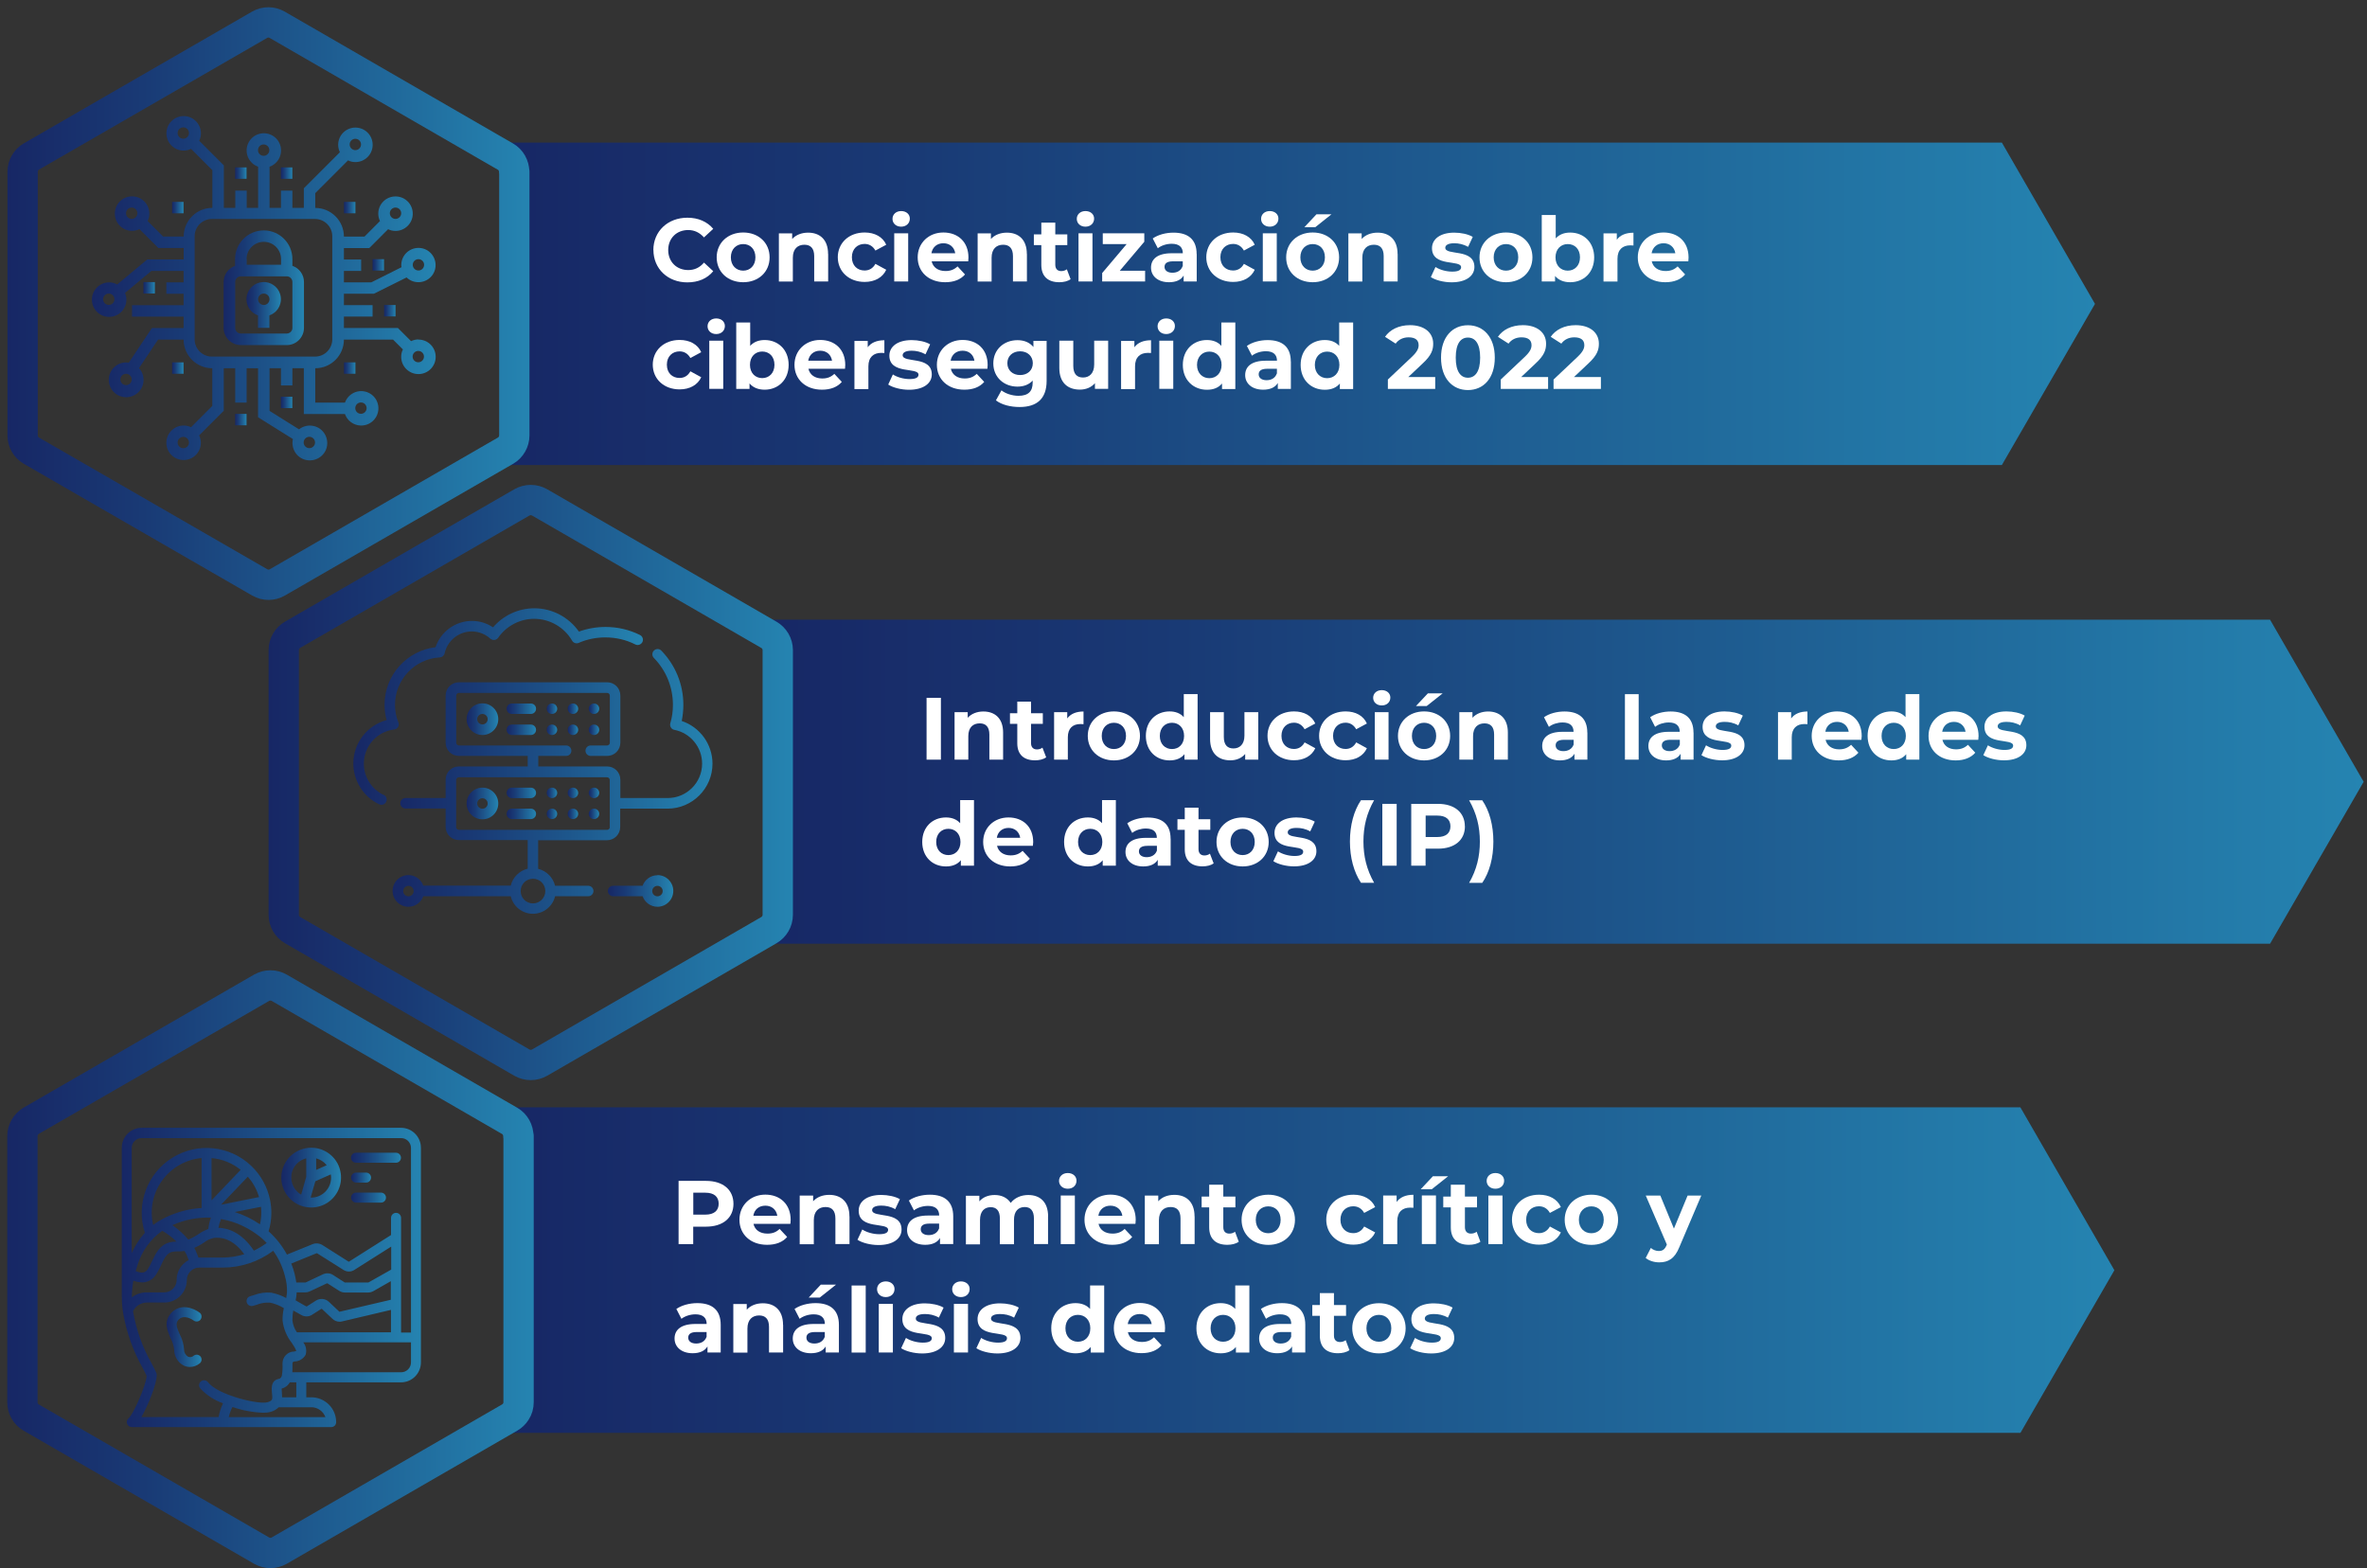 <svg width="317" height="210" viewBox="0 0 317 210" fill="none" xmlns="http://www.w3.org/2000/svg">
<rect x="0" y="0" width="317" height="210" fill="#333333" stroke="none"/>
<g id="Cursos">
<g id="Ciberseguridad">
<path id="Vector" d="M280.57 40.695L268.1 62.275H67.43V60.855L69.35 59.755C70.06 59.335 70.51 58.555 70.51 57.715V22.435C70.51 21.595 70.04 20.815 69.35 20.395L67.43 19.295V19.095H268.1L280.57 40.695Z" fill="url(#paint0_linear_538_328)"/>
<path id="Vector_2" d="M68.879 23.005V58.305C68.879 59.145 68.429 59.925 67.719 60.345L65.809 61.445L37.139 77.995C36.409 78.415 35.519 78.415 34.789 77.995L4.189 60.345C3.469 59.925 3.029 59.145 3.029 58.305V23.005C3.029 22.165 3.479 21.385 4.189 20.965L34.769 3.315C35.499 2.895 36.389 2.895 37.119 3.315L65.789 19.875L67.699 20.975C68.419 21.395 68.859 22.175 68.859 23.015H68.869L68.879 23.005Z" stroke="url(#paint1_linear_538_328)" stroke-width="4.06" stroke-linecap="round" stroke-linejoin="round"/>
<g id="Processor_security">
<path id="Vector_3" d="M31.488 22.415H33.018V23.945H31.488V22.415Z" fill="url(#paint2_linear_538_328)"/>
<path id="Vector_4" d="M51.44 40.845H52.969V42.375H51.44V40.845Z" fill="url(#paint3_linear_538_328)"/>
<path id="Vector_5" d="M37.619 53.125H39.149V54.655H37.619V53.125Z" fill="url(#paint4_linear_538_328)"/>
<path id="Vector_6" d="M31.488 55.425H33.018V56.955H31.488V55.425Z" fill="url(#paint5_linear_538_328)"/>
<path id="Vector_7" d="M19.209 37.775H20.739V39.305H19.209V37.775Z" fill="url(#paint6_linear_538_328)"/>
<path id="Vector_8" d="M37.619 22.415H39.149V23.945H37.619V22.415Z" fill="url(#paint7_linear_538_328)"/>
<path id="Vector_9" d="M49.898 34.705H51.428V36.235H49.898V34.705Z" fill="url(#paint8_linear_538_328)"/>
<path id="Vector_10" d="M46.068 27.035H47.598V28.565H46.068V27.035Z" fill="url(#paint9_linear_538_328)"/>
<path id="Vector_11" d="M23.049 27.035H24.579V28.565H23.049V27.035Z" fill="url(#paint10_linear_538_328)"/>
<path id="Vector_12" d="M46.068 48.525H47.598V50.055H46.068V48.525Z" fill="url(#paint11_linear_538_328)"/>
<path id="Vector_13" d="M23.049 48.525H24.579V50.055H23.049V48.525Z" fill="url(#paint12_linear_538_328)"/>
<path id="Vector_14" d="M35.239 37.775C33.978 37.815 32.978 38.875 33.008 40.145C33.038 41.095 33.648 41.925 34.548 42.235V43.905H36.078V42.235C37.279 41.815 37.908 40.505 37.489 39.305C37.158 38.355 36.239 37.735 35.228 37.765H35.239V37.775ZM36.089 40.045C36.108 40.465 35.779 40.825 35.358 40.845C35.158 40.845 34.959 40.775 34.809 40.645C34.498 40.355 34.478 39.865 34.769 39.555C34.898 39.395 35.099 39.325 35.298 39.315H35.328C35.739 39.315 36.078 39.635 36.089 40.045Z" fill="url(#paint13_linear_538_328)"/>
<path id="Vector_15" d="M39.159 35.605V34.695C39.159 32.575 37.439 30.855 35.319 30.855C33.199 30.855 31.479 32.575 31.479 34.695V35.605C30.559 35.925 29.949 36.795 29.949 37.765V43.905C29.949 45.175 30.979 46.215 32.259 46.215H38.399C39.669 46.215 40.709 45.185 40.709 43.905V37.765C40.709 36.785 40.089 35.925 39.179 35.605H39.159ZM33.019 34.695C33.019 33.425 34.049 32.385 35.329 32.385C36.609 32.385 37.639 33.415 37.639 34.695V35.455H33.039V34.695H33.029H33.019ZM39.159 43.905C39.159 44.325 38.819 44.665 38.399 44.665H32.259C31.839 44.665 31.499 44.325 31.499 43.905V37.765C31.499 37.345 31.839 37.005 32.259 37.005H38.399C38.819 37.005 39.159 37.345 39.159 37.765V43.905Z" fill="url(#paint14_linear_538_328)"/>
<path id="Vector_16" d="M56.039 45.455C55.699 45.455 55.359 45.535 55.049 45.685L53.289 43.925H46.059V42.395H49.899V40.865H46.059V39.335H50.079L54.449 37.155C55.369 38.035 56.819 37.995 57.699 37.085C58.579 36.175 58.539 34.715 57.629 33.835C56.719 32.955 55.259 32.995 54.379 33.905C53.969 34.335 53.739 34.905 53.739 35.505C53.739 35.595 53.749 35.695 53.769 35.785L49.719 37.815H46.059V36.285H48.369V34.755H46.059V33.225H49.449L51.979 30.695C52.289 30.855 52.619 30.925 52.969 30.925C54.239 30.925 55.279 29.895 55.279 28.615C55.279 27.335 54.249 26.305 52.969 26.305C51.689 26.305 50.659 27.335 50.659 28.615C50.659 28.955 50.739 29.295 50.889 29.605L48.809 31.685H46.059C46.059 29.565 44.339 27.845 42.219 27.845V25.865L46.609 21.475C46.919 21.635 47.249 21.705 47.599 21.705C48.869 21.705 49.909 20.675 49.909 19.395C49.909 18.115 48.879 17.085 47.599 17.085C46.319 17.085 45.289 18.115 45.289 19.395C45.289 19.735 45.369 20.075 45.519 20.385L40.689 25.215V27.835H39.159V25.525H37.629V27.835H36.099V22.325C37.299 21.905 37.929 20.585 37.509 19.385C37.089 18.185 35.769 17.555 34.569 17.975C33.369 18.395 32.739 19.715 33.159 20.915C33.389 21.565 33.899 22.085 34.569 22.325V27.835H33.039V25.525H31.509V27.835H29.979V22.145L26.679 18.845C26.839 18.535 26.909 18.205 26.909 17.855C26.909 16.585 25.879 15.545 24.599 15.545C23.319 15.545 22.289 16.575 22.289 17.855C22.289 19.135 23.319 20.165 24.599 20.165C24.939 20.165 25.279 20.085 25.589 19.935L28.439 22.785V27.835C26.319 27.835 24.599 29.555 24.599 31.675H21.849L19.769 29.595C19.929 29.285 19.999 28.955 19.999 28.605C19.999 27.335 18.969 26.295 17.689 26.295C16.409 26.295 15.379 27.325 15.379 28.605C15.379 29.885 16.409 30.915 17.689 30.915C18.029 30.915 18.369 30.835 18.679 30.685L21.209 33.215H24.599V34.745H19.719L15.699 38.095C15.369 37.915 14.999 37.815 14.619 37.815C13.349 37.815 12.309 38.845 12.309 40.125C12.309 41.405 13.339 42.435 14.619 42.435C15.899 42.435 16.929 41.405 16.929 40.125C16.929 39.815 16.859 39.515 16.749 39.225L20.269 36.285H24.589V37.815H22.279V39.345H24.589V40.875H17.679V42.405H24.589V43.935H20.339L17.249 48.565C17.139 48.545 17.029 48.535 16.919 48.535C15.629 48.525 14.579 49.555 14.569 50.845C14.559 52.135 15.589 53.185 16.879 53.195C18.169 53.205 19.219 52.175 19.229 50.885C19.229 50.295 19.019 49.735 18.619 49.295L21.169 45.475H24.589C24.589 47.595 26.309 49.315 28.429 49.315V54.365L25.579 57.215C25.269 57.055 24.939 56.985 24.589 56.985C23.319 56.985 22.279 58.015 22.279 59.295C22.279 60.575 23.309 61.605 24.589 61.605C25.869 61.605 26.899 60.575 26.899 59.295C26.899 58.955 26.819 58.615 26.669 58.305L29.969 55.005V49.315H31.499V53.915H33.029V49.315H34.559V55.875L39.229 58.795C38.939 60.045 39.719 61.315 40.969 61.595C42.219 61.875 43.489 61.105 43.769 59.855C44.049 58.605 43.279 57.335 42.029 57.055C41.329 56.885 40.599 57.055 40.049 57.495L36.099 55.025V49.305H37.629V51.615H39.159V49.305H40.689V55.445H46.199C46.619 56.645 47.939 57.275 49.139 56.855C50.339 56.435 50.969 55.115 50.549 53.915C50.129 52.715 48.809 52.085 47.609 52.505C46.959 52.735 46.439 53.245 46.199 53.915H42.219V49.315C44.339 49.315 46.059 47.595 46.059 45.475H52.639L53.959 46.795C53.799 47.105 53.729 47.435 53.729 47.785C53.729 49.055 54.759 50.095 56.039 50.095C57.319 50.095 58.349 49.065 58.349 47.785C58.349 46.505 57.319 45.475 56.039 45.475H56.019L56.039 45.455ZM56.039 34.705C56.459 34.705 56.799 35.045 56.799 35.465C56.799 35.885 56.459 36.225 56.039 36.225C55.619 36.225 55.279 35.885 55.279 35.465C55.279 35.045 55.619 34.705 56.039 34.705ZM52.969 27.795C53.389 27.795 53.729 28.135 53.729 28.555C53.729 28.975 53.389 29.315 52.969 29.315C52.549 29.315 52.209 28.975 52.209 28.555C52.209 28.135 52.549 27.795 52.969 27.795ZM47.589 18.585C48.009 18.585 48.349 18.925 48.349 19.345C48.349 19.765 48.009 20.105 47.589 20.105C47.169 20.105 46.829 19.765 46.829 19.345C46.829 18.925 47.169 18.585 47.589 18.585ZM35.309 19.345C35.729 19.345 36.069 19.685 36.069 20.105C36.069 20.525 35.729 20.865 35.309 20.865C34.889 20.865 34.549 20.525 34.549 20.105C34.549 19.685 34.889 19.345 35.309 19.345ZM23.789 17.815C23.789 17.395 24.129 17.055 24.549 17.055C24.969 17.055 25.309 17.395 25.309 17.815C25.309 18.235 24.969 18.575 24.549 18.575C24.129 18.575 23.789 18.235 23.789 17.815ZM16.879 28.555C16.879 28.135 17.219 27.795 17.639 27.795C18.059 27.795 18.399 28.135 18.399 28.555C18.399 28.975 18.059 29.315 17.639 29.315C17.219 29.315 16.879 28.975 16.879 28.555ZM14.569 40.835C14.149 40.835 13.809 40.495 13.809 40.075C13.809 39.655 14.149 39.315 14.569 39.315C14.989 39.315 15.329 39.655 15.329 40.075C15.329 40.495 14.989 40.835 14.569 40.835ZM16.879 51.575C16.459 51.575 16.119 51.235 16.119 50.815C16.119 50.395 16.459 50.055 16.879 50.055C17.299 50.055 17.639 50.395 17.639 50.815C17.639 51.235 17.299 51.575 16.879 51.575ZM24.549 60.025C24.129 60.025 23.789 59.685 23.789 59.265C23.789 58.845 24.129 58.505 24.549 58.505C24.969 58.505 25.309 58.845 25.309 59.265C25.309 59.685 24.969 60.025 24.549 60.025ZM41.429 58.495C41.849 58.495 42.189 58.835 42.189 59.255C42.189 59.675 41.849 60.015 41.429 60.015C41.009 60.015 40.669 59.675 40.669 59.255C40.669 58.835 41.009 58.495 41.429 58.495ZM48.339 53.895C48.759 53.895 49.099 54.235 49.099 54.655C49.099 55.075 48.759 55.415 48.339 55.415C47.919 55.415 47.579 55.075 47.579 54.655C47.579 54.235 47.919 53.895 48.339 53.895ZM44.499 45.445C44.499 46.715 43.469 47.755 42.189 47.755H28.379C27.109 47.755 26.069 46.725 26.069 45.445V31.635C26.069 30.365 27.099 29.325 28.379 29.325H42.189C43.459 29.325 44.499 30.355 44.499 31.635V45.445ZM56.019 48.515C55.599 48.515 55.259 48.175 55.259 47.755C55.259 47.335 55.599 46.995 56.019 46.995C56.439 46.995 56.779 47.335 56.779 47.755C56.779 48.175 56.439 48.515 56.019 48.515Z" fill="url(#paint15_linear_538_328)"/>
</g>
<g id="Group">
<path id="Vector_17" d="M87.5 33.495C87.5 30.965 89.44 29.155 92.06 29.155C93.51 29.155 94.72 29.685 95.52 30.645L94.28 31.795C93.71 31.155 93.01 30.805 92.17 30.805C90.6 30.805 89.49 31.915 89.49 33.485C89.49 35.055 90.61 36.165 92.17 36.165C93.01 36.165 93.72 35.835 94.28 35.165L95.52 36.315C94.73 37.295 93.51 37.815 92.05 37.815C89.45 37.815 87.51 36.005 87.51 33.475V33.495H87.5Z" fill="white"/>
<path id="Vector_18" d="M95.981 34.465C95.981 32.525 97.481 31.135 99.531 31.135C101.58 31.135 103.07 32.505 103.07 34.465C103.07 36.425 101.58 37.795 99.531 37.795C97.481 37.795 95.981 36.425 95.981 34.465ZM101.17 34.465C101.17 33.345 100.46 32.685 99.531 32.685C98.6 32.685 97.88 33.365 97.88 34.465C97.88 35.565 98.6 36.245 99.531 36.245C100.46 36.245 101.17 35.565 101.17 34.465Z" fill="white"/>
<path id="Vector_19" d="M110.911 34.005V37.695H109.041V34.295C109.041 33.255 108.561 32.775 107.731 32.775C106.831 32.775 106.181 33.325 106.181 34.515V37.705H104.311V31.255H106.091V32.005C106.591 31.455 107.351 31.155 108.231 31.155C109.751 31.155 110.901 32.045 110.901 34.015H110.911V34.005Z" fill="white"/>
<path id="Vector_20" d="M112.199 34.465C112.199 32.525 113.699 31.135 115.799 31.135C117.149 31.135 118.229 31.725 118.689 32.775L117.239 33.555C116.899 32.945 116.379 32.665 115.789 32.665C114.849 32.665 114.089 33.315 114.089 34.445C114.089 35.575 114.829 36.225 115.789 36.225C116.379 36.225 116.899 35.955 117.239 35.335L118.689 36.125C118.219 37.155 117.159 37.755 115.799 37.755C113.709 37.755 112.199 36.385 112.199 34.425V34.445V34.465Z" fill="white"/>
<path id="Vector_21" d="M119.529 29.305C119.529 28.715 119.999 28.265 120.689 28.265C121.379 28.265 121.849 28.695 121.849 29.275C121.849 29.895 121.379 30.355 120.689 30.355C119.999 30.355 119.529 29.905 119.529 29.315V29.305ZM119.759 31.245H121.629V37.695H119.759V31.245Z" fill="white"/>
<path id="Vector_22" d="M129.65 34.995H124.77C124.95 35.795 125.63 36.295 126.62 36.295C127.31 36.295 127.79 36.095 128.24 35.675L129.24 36.755C128.64 37.445 127.74 37.795 126.58 37.795C124.35 37.795 122.9 36.385 122.9 34.465C122.9 32.545 124.37 31.135 126.34 31.135C128.31 31.135 129.7 32.405 129.7 34.485C129.7 34.625 129.68 34.825 129.67 34.985H129.66L129.65 34.995ZM124.75 33.915H127.93C127.8 33.095 127.19 32.575 126.34 32.575C125.49 32.575 124.88 33.095 124.74 33.915H124.75Z" fill="white"/>
<path id="Vector_23" d="M137.53 34.005V37.695H135.66V34.295C135.66 33.255 135.18 32.775 134.35 32.775C133.45 32.775 132.8 33.325 132.8 34.515V37.705H130.93V31.255H132.71V32.005C133.21 31.455 133.97 31.155 134.85 31.155C136.37 31.155 137.52 32.045 137.52 34.015H137.53V34.005Z" fill="white"/>
<path id="Vector_24" d="M143.389 37.385C142.999 37.665 142.449 37.795 141.869 37.795C140.349 37.795 139.459 37.015 139.459 35.475V32.825H138.459V31.385H139.459V29.815H141.329V31.385H142.939V32.825H141.329V35.455C141.329 36.005 141.629 36.305 142.129 36.305C142.409 36.305 142.679 36.215 142.879 36.065L143.379 37.385H143.389Z" fill="white"/>
<path id="Vector_25" d="M144.209 29.305C144.209 28.715 144.679 28.265 145.369 28.265C146.059 28.265 146.529 28.695 146.529 29.275C146.529 29.895 146.059 30.355 145.369 30.355C144.679 30.355 144.209 29.905 144.209 29.315V29.305ZM144.439 31.245H146.309V37.695H144.439V31.245Z" fill="white"/>
<path id="Vector_26" d="M153.359 36.255V37.695H147.609V36.565L150.889 32.685H147.689V31.245H153.249V32.375L149.969 36.255H153.359Z" fill="white"/>
<path id="Vector_27" d="M160.27 34.015V37.695H158.52V36.895C158.18 37.485 157.5 37.795 156.56 37.795C155.05 37.795 154.15 36.955 154.15 35.845C154.15 34.735 154.95 33.915 156.92 33.915H158.41C158.41 33.115 157.93 32.645 156.92 32.645C156.23 32.645 155.53 32.875 155.06 33.245L154.38 31.935C155.09 31.435 156.13 31.155 157.16 31.155C159.12 31.155 160.26 32.065 160.26 34.025L160.27 34.015ZM158.4 35.645V34.995H157.11C156.23 34.995 155.96 35.315 155.96 35.745C155.96 36.215 156.36 36.525 157.01 36.525C157.66 36.525 158.17 36.235 158.38 35.645H158.39H158.4Z" fill="white"/>
<path id="Vector_28" d="M161.551 34.465C161.551 32.525 163.051 31.135 165.151 31.135C166.501 31.135 167.581 31.725 168.041 32.775L166.591 33.555C166.251 32.945 165.731 32.665 165.141 32.665C164.201 32.665 163.441 33.315 163.441 34.445C163.441 35.575 164.181 36.225 165.141 36.225C165.731 36.225 166.251 35.955 166.591 35.335L168.041 36.125C167.571 37.155 166.511 37.755 165.151 37.755C163.061 37.755 161.551 36.385 161.551 34.425V34.445V34.465Z" fill="white"/>
<path id="Vector_29" d="M168.891 29.305C168.891 28.715 169.361 28.265 170.051 28.265C170.741 28.265 171.211 28.695 171.211 29.275C171.211 29.895 170.741 30.355 170.051 30.355C169.361 30.355 168.891 29.905 168.891 29.315V29.305ZM169.121 31.245H170.991V37.695H169.121V31.245Z" fill="white"/>
<path id="Vector_30" d="M172.25 34.465C172.25 32.525 173.75 31.135 175.8 31.135C177.85 31.135 179.34 32.505 179.34 34.465C179.34 36.425 177.85 37.795 175.8 37.795C173.75 37.795 172.25 36.425 172.25 34.465ZM177.44 34.465C177.44 33.345 176.73 32.685 175.8 32.685C174.87 32.685 174.15 33.365 174.15 34.465C174.15 35.565 174.87 36.245 175.8 36.245C176.73 36.245 177.44 35.565 177.44 34.465ZM176.3 28.695H178.32L176.15 30.425H174.69L176.31 28.695H176.3Z" fill="white"/>
<path id="Vector_31" d="M187.18 34.005V37.695H185.31V34.295C185.31 33.255 184.83 32.775 184 32.775C183.1 32.775 182.45 33.325 182.45 34.515V37.705H180.58V31.255H182.36V32.005C182.86 31.455 183.62 31.155 184.5 31.155C186.02 31.155 187.17 32.045 187.17 34.015H187.18V34.005Z" fill="white"/>
<path id="Vector_32" d="M191.629 37.095L192.249 35.755C192.829 36.135 193.699 36.375 194.489 36.375C195.349 36.375 195.679 36.145 195.679 35.785C195.679 34.735 191.779 35.805 191.779 33.235C191.779 32.015 192.889 31.155 194.759 31.155C195.649 31.155 196.629 31.355 197.239 31.725L196.619 33.055C195.989 32.705 195.349 32.575 194.759 32.575C193.919 32.575 193.559 32.845 193.559 33.175C193.559 34.285 197.459 33.205 197.459 35.755C197.459 36.955 196.339 37.805 194.409 37.805C193.319 37.805 192.219 37.505 191.619 37.105H191.629V37.095Z" fill="white"/>
<path id="Vector_33" d="M198.141 34.465C198.141 32.525 199.641 31.135 201.691 31.135C203.741 31.135 205.231 32.505 205.231 34.465C205.231 36.425 203.741 37.795 201.691 37.795C199.641 37.795 198.141 36.425 198.141 34.465ZM203.331 34.465C203.331 33.345 202.621 32.685 201.691 32.685C200.761 32.685 200.041 33.365 200.041 34.465C200.041 35.565 200.761 36.245 201.691 36.245C202.621 36.245 203.331 35.565 203.331 34.465Z" fill="white"/>
<path id="Vector_34" d="M213.5 34.465C213.5 36.495 212.09 37.795 210.29 37.795C209.43 37.795 208.73 37.515 208.26 36.955V37.695H206.48V28.795H208.35V31.925C208.83 31.395 209.49 31.145 210.29 31.145C212.1 31.145 213.5 32.445 213.5 34.475V34.465ZM211.6 34.465C211.6 33.345 210.89 32.685 209.96 32.685C209.03 32.685 208.32 33.365 208.32 34.465C208.32 35.565 209.03 36.245 209.96 36.245C210.89 36.245 211.6 35.565 211.6 34.465Z" fill="white"/>
<path id="Vector_35" d="M218.76 31.145V32.875C218.6 32.865 218.48 32.855 218.34 32.855C217.31 32.855 216.62 33.425 216.62 34.655V37.705H214.75V31.255H216.53V32.105C216.98 31.485 217.75 31.165 218.75 31.165H218.76V31.145Z" fill="white"/>
<path id="Vector_36" d="M226.09 34.995H221.21C221.39 35.795 222.07 36.295 223.06 36.295C223.75 36.295 224.23 36.095 224.68 35.675L225.68 36.755C225.08 37.445 224.18 37.795 223.02 37.795C220.79 37.795 219.34 36.385 219.34 34.465C219.34 32.545 220.81 31.135 222.78 31.135C224.75 31.135 226.14 32.405 226.14 34.485C226.14 34.625 226.12 34.825 226.11 34.985H226.1L226.09 34.995ZM221.19 33.915H224.37C224.24 33.095 223.63 32.575 222.79 32.575C221.95 32.575 221.33 33.095 221.19 33.915Z" fill="white"/>
<path id="Vector_37" d="M87.42 48.855C87.42 46.915 88.92 45.525 91.02 45.525C92.37 45.525 93.45 46.115 93.91 47.165L92.46 47.945C92.12 47.335 91.6 47.055 91.01 47.055C90.07 47.055 89.31 47.705 89.31 48.835C89.31 49.965 90.05 50.615 91.01 50.615C91.6 50.615 92.12 50.345 92.46 49.725L93.91 50.515C93.44 51.545 92.38 52.145 91.02 52.145C88.93 52.145 87.42 50.775 87.42 48.815V48.835V48.855Z" fill="white"/>
<path id="Vector_38" d="M94.76 43.685C94.76 43.095 95.23 42.645 95.92 42.645C96.61 42.645 97.08 43.075 97.08 43.655C97.08 44.275 96.61 44.735 95.92 44.735C95.23 44.735 94.76 44.285 94.76 43.695V43.685ZM94.99 45.625H96.86V52.075H94.99V45.625Z" fill="white"/>
<path id="Vector_39" d="M105.62 48.855C105.62 50.885 104.21 52.185 102.41 52.185C101.55 52.185 100.85 51.905 100.38 51.345V52.085H98.6V43.185H100.47V46.315C100.95 45.785 101.61 45.535 102.41 45.535C104.22 45.535 105.62 46.835 105.62 48.865V48.855ZM103.72 48.855C103.72 47.735 103.01 47.075 102.08 47.075C101.15 47.075 100.44 47.755 100.44 48.855C100.44 49.955 101.15 50.635 102.08 50.635C103.01 50.635 103.72 49.955 103.72 48.855Z" fill="white"/>
<path id="Vector_40" d="M113.15 49.385H108.27C108.45 50.185 109.13 50.685 110.12 50.685C110.81 50.685 111.29 50.485 111.74 50.065L112.74 51.145C112.14 51.835 111.24 52.185 110.08 52.185C107.85 52.185 106.4 50.775 106.4 48.855C106.4 46.935 107.87 45.525 109.84 45.525C111.81 45.525 113.2 46.795 113.2 48.875C113.2 49.015 113.18 49.215 113.17 49.375H113.16L113.15 49.385ZM108.25 48.305H111.43C111.3 47.485 110.69 46.965 109.84 46.965C108.99 46.965 108.38 47.485 108.24 48.305H108.25Z" fill="white"/>
<path id="Vector_41" d="M118.44 45.545V47.275C118.28 47.265 118.16 47.255 118.02 47.255C116.99 47.255 116.3 47.825 116.3 49.055V52.105H114.43V45.655H116.21V46.505C116.66 45.885 117.43 45.565 118.43 45.565H118.44V45.545Z" fill="white"/>
<path id="Vector_42" d="M118.959 51.485L119.579 50.145C120.159 50.525 121.029 50.765 121.819 50.765C122.679 50.765 123.009 50.535 123.009 50.175C123.009 49.125 119.109 50.195 119.109 47.625C119.109 46.405 120.219 45.545 122.089 45.545C122.979 45.545 123.959 45.745 124.569 46.115L123.949 47.445C123.319 47.095 122.679 46.965 122.089 46.965C121.249 46.965 120.889 47.235 120.889 47.565C120.889 48.675 124.789 47.595 124.789 50.145C124.789 51.345 123.669 52.195 121.739 52.195C120.649 52.195 119.549 51.895 118.949 51.495H118.959V51.485Z" fill="white"/>
<path id="Vector_43" d="M132.221 49.385H127.341C127.521 50.185 128.201 50.685 129.191 50.685C129.881 50.685 130.361 50.485 130.811 50.065L131.811 51.145C131.211 51.835 130.311 52.185 129.151 52.185C126.921 52.185 125.471 50.775 125.471 48.855C125.471 46.935 126.941 45.525 128.911 45.525C130.881 45.525 132.271 46.795 132.271 48.875C132.271 49.015 132.251 49.215 132.241 49.375H132.231L132.221 49.385ZM127.321 48.305H130.501C130.371 47.485 129.761 46.965 128.911 46.965C128.061 46.965 127.451 47.485 127.311 48.305H127.321Z" fill="white"/>
<path id="Vector_44" d="M140.169 45.625V51.005C140.169 53.395 138.869 54.505 136.549 54.505C135.329 54.505 134.139 54.205 133.379 53.615L134.119 52.275C134.669 52.715 135.569 53.005 136.399 53.005C137.719 53.005 138.299 52.405 138.299 51.245V50.965C137.809 51.505 137.099 51.775 136.259 51.775C134.479 51.775 133.029 50.545 133.029 48.665C133.029 46.785 134.469 45.555 136.259 45.555C137.159 45.555 137.899 45.855 138.399 46.475V45.645H140.169V45.625ZM138.319 48.635C138.319 47.695 137.609 47.045 136.619 47.045C135.629 47.045 134.909 47.675 134.909 48.635C134.909 49.595 135.629 50.225 136.619 50.225C137.609 50.225 138.319 49.595 138.319 48.635Z" fill="white"/>
<path id="Vector_45" d="M148.409 45.625V52.075H146.639V51.315C146.149 51.885 145.429 52.175 144.629 52.175C143.009 52.175 141.869 51.265 141.869 49.275V45.625H143.739V48.995C143.739 50.075 144.219 50.555 145.049 50.555C145.879 50.555 146.539 50.005 146.539 48.815V45.625H148.409Z" fill="white"/>
<path id="Vector_46" d="M154.151 45.545V47.275C153.991 47.265 153.871 47.255 153.731 47.255C152.701 47.255 152.011 47.825 152.011 49.055V52.105H150.141V45.655H151.921V46.505C152.371 45.885 153.141 45.565 154.141 45.565H154.151V45.545Z" fill="white"/>
<path id="Vector_47" d="M155.029 43.685C155.029 43.095 155.499 42.645 156.189 42.645C156.879 42.645 157.349 43.075 157.349 43.655C157.349 44.275 156.879 44.735 156.189 44.735C155.499 44.735 155.029 44.285 155.029 43.695V43.685ZM155.259 45.625H157.129V52.075H155.259V45.625Z" fill="white"/>
<path id="Vector_48" d="M165.44 43.195V52.095H163.66V51.355C163.19 51.925 162.51 52.195 161.64 52.195C159.82 52.195 158.41 50.895 158.41 48.865C158.41 46.835 159.82 45.535 161.64 45.535C162.43 45.535 163.1 45.785 163.57 46.315V43.185H165.44V43.195ZM163.6 48.865C163.6 47.745 162.88 47.085 161.96 47.085C161.04 47.085 160.31 47.765 160.31 48.865C160.31 49.965 161.03 50.645 161.96 50.645C162.89 50.645 163.6 49.965 163.6 48.865Z" fill="white"/>
<path id="Vector_49" d="M172.88 48.405V52.085H171.13V51.285C170.79 51.875 170.11 52.185 169.17 52.185C167.66 52.185 166.76 51.345 166.76 50.235C166.76 49.125 167.56 48.305 169.53 48.305H171.02C171.02 47.505 170.54 47.035 169.53 47.035C168.84 47.035 168.14 47.265 167.67 47.635L166.99 46.325C167.7 45.825 168.74 45.545 169.77 45.545C171.73 45.545 172.87 46.455 172.87 48.415L172.88 48.405ZM171.01 50.035V49.385H169.72C168.84 49.385 168.57 49.705 168.57 50.135C168.57 50.605 168.97 50.915 169.62 50.915C170.27 50.915 170.78 50.625 170.99 50.035H171H171.01Z" fill="white"/>
<path id="Vector_50" d="M181.219 43.195V52.095H179.439V51.355C178.969 51.925 178.289 52.195 177.419 52.195C175.599 52.195 174.189 50.895 174.189 48.865C174.189 46.835 175.599 45.535 177.419 45.535C178.209 45.535 178.879 45.785 179.349 46.315V43.185H181.219V43.195ZM179.379 48.865C179.379 47.745 178.659 47.085 177.739 47.085C176.819 47.085 176.089 47.765 176.089 48.865C176.089 49.965 176.809 50.645 177.739 50.645C178.669 50.645 179.379 49.965 179.379 48.865Z" fill="white"/>
<path id="Vector_51" d="M192.21 50.495V52.085H185.87V50.825L189.11 47.765C189.85 47.055 189.99 46.625 189.99 46.215C189.99 45.545 189.54 45.175 188.65 45.175C187.93 45.175 187.32 45.455 186.91 46.015L185.49 45.105C186.13 44.165 187.31 43.545 188.83 43.545C190.7 43.545 191.94 44.505 191.94 46.025C191.94 46.845 191.71 47.585 190.53 48.675L188.6 50.495H192.21Z" fill="white"/>
<path id="Vector_52" d="M192.99 47.895C192.99 45.125 194.52 43.555 196.59 43.555C198.66 43.555 200.19 45.125 200.19 47.895C200.19 50.665 198.67 52.235 196.59 52.235C194.51 52.235 192.99 50.665 192.99 47.895ZM198.23 47.895C198.23 45.985 197.55 45.205 196.59 45.205C195.63 45.205 194.96 45.995 194.96 47.895C194.96 49.795 195.64 50.585 196.59 50.585C197.54 50.585 198.23 49.795 198.23 47.895Z" fill="white"/>
<path id="Vector_53" d="M207.329 50.495V52.085H200.989V50.825L204.229 47.765C204.969 47.055 205.109 46.625 205.109 46.215C205.109 45.545 204.659 45.175 203.769 45.175C203.049 45.175 202.439 45.455 202.029 46.015L200.609 45.105C201.249 44.165 202.429 43.545 203.949 43.545C205.819 43.545 207.059 44.505 207.059 46.025C207.059 46.845 206.829 47.585 205.649 48.675L203.719 50.495H207.329Z" fill="white"/>
<path id="Vector_54" d="M214.4 50.495V52.085H208.06V50.825L211.3 47.765C212.04 47.055 212.18 46.625 212.18 46.215C212.18 45.545 211.73 45.175 210.84 45.175C210.12 45.175 209.51 45.455 209.1 46.015L207.68 45.105C208.32 44.165 209.5 43.545 211.02 43.545C212.89 43.545 214.13 44.505 214.13 46.025C214.13 46.845 213.9 47.585 212.72 48.675L210.79 50.495H214.4Z" fill="white"/>
</g>
</g>
<g id="IP">
<path id="Vector_55" d="M316.549 104.7L304.019 126.38H102.439V124.95L104.369 123.85C105.079 123.43 105.539 122.65 105.539 121.8V86.34C105.539 85.49 105.069 84.71 104.369 84.29L102.439 83.19V82.99H304.019L316.549 104.69V104.7Z" fill="url(#paint16_linear_538_328)"/>
<path id="Vector_56" d="M104.16 87.05V122.51C104.16 123.36 103.7 124.14 102.97 124.56L101.75 125.27L72.27 142.3C71.54 142.72 70.63 142.72 69.89 142.3L39.19 124.56C38.46 124.14 38 123.36 38 122.51V87.05C38 86.2 38.46 85.42 39.19 85L69.89 67.28C70.62 66.86 71.53 66.86 72.27 67.28L98.09 82.19L102.97 85.01C103.7 85.43 104.16 86.21 104.16 87.06V87.05Z" stroke="url(#paint17_linear_538_328)" stroke-width="4.06" stroke-linecap="round" stroke-linejoin="round"/>
<g id="Group_2">
<path id="Vector_57" d="M51.39 106.46C49.78 105.7 48.73 104.07 48.73 102.27C48.73 99.93 50.48 97.96 52.79 97.69C53.01 97.67 53.2 97.53 53.31 97.36C53.42 97.17 53.44 96.95 53.35 96.74C53.05 95.99 52.9 95.2 52.9 94.39C52.9 91.02 55.54 88.22 58.9 88.04C59.21 88.02 59.48 87.8 59.55 87.48C59.92 85.79 61.44 84.56 63.18 84.56C64.1 84.56 64.98 84.91 65.66 85.52C65.8 85.65 66.02 85.72 66.22 85.7C66.42 85.68 66.6 85.57 66.72 85.4C67.82 83.82 69.63 82.87 71.54 82.87C73.62 82.87 75.57 83.99 76.62 85.8C76.8 86.11 77.18 86.23 77.51 86.09C78.63 85.6 79.84 85.36 81.07 85.36C82.47 85.36 83.83 85.67 85.08 86.3C85.43 86.48 85.85 86.33 86.03 85.99C86.21 85.64 86.06 85.22 85.72 85.04C84.27 84.32 82.71 83.96 81.09 83.96C79.87 83.96 78.66 84.17 77.53 84.58C76.17 82.64 73.94 81.46 71.56 81.46C69.42 81.46 67.41 82.4 66.03 84.01C65.19 83.45 64.22 83.15 63.2 83.15C60.98 83.15 59.02 84.6 58.33 86.67C54.47 87.14 51.5 90.42 51.5 94.37C51.5 95.07 51.59 95.76 51.78 96.43C49.19 97.12 47.32 99.49 47.32 102.25C47.32 104.58 48.69 106.73 50.79 107.71C50.89 107.75 50.99 107.78 51.09 107.78C51.36 107.78 51.61 107.62 51.72 107.37C51.89 107.01 51.73 106.6 51.37 106.43V106.45L51.39 106.46Z" fill="url(#paint18_linear_538_328)"/>
<path id="Vector_58" d="M91.3 96.56C91.44 95.85 91.52 95.12 91.52 94.4C91.52 91.67 90.47 89.09 88.57 87.13C88.3 86.85 87.86 86.84 87.58 87.12C87.3 87.39 87.29 87.83 87.57 88.11C89.22 89.8 90.12 92.03 90.12 94.39C90.12 95.24 90.01 96.06 89.77 96.86C89.71 97.05 89.75 97.25 89.85 97.42C89.95 97.59 90.12 97.71 90.32 97.74C92.47 98.16 94.03 100.07 94.03 102.26C94.03 104.81 91.96 106.87 89.42 106.87H83.08V104.41C83.08 103.43 82.29 102.64 81.31 102.64H72.09V101.23H75.82C76.21 101.23 76.52 100.92 76.52 100.53C76.52 100.14 76.21 99.83 75.82 99.83H61.46C61.26 99.83 61.1 99.66 61.1 99.47V93.15C61.1 92.95 61.27 92.79 61.46 92.79H81.31C81.51 92.79 81.67 92.96 81.67 93.15V99.47C81.67 99.67 81.5 99.83 81.31 99.83H79.11C78.72 99.83 78.41 100.14 78.41 100.53C78.41 100.92 78.72 101.23 79.11 101.23H81.31C82.29 101.23 83.08 100.44 83.08 99.46V93.14C83.08 92.16 82.29 91.37 81.31 91.37H61.45C60.47 91.37 59.68 92.16 59.68 93.14V99.46C59.68 100.44 60.47 101.23 61.45 101.23H70.67V102.64H61.45C60.47 102.64 59.68 103.43 59.68 104.41V106.87H54.31C53.92 106.87 53.61 107.18 53.61 107.57C53.61 107.96 53.92 108.27 54.31 108.27H59.68V110.73C59.68 111.71 60.47 112.5 61.45 112.5H70.67V116.33C69.56 116.6 68.67 117.48 68.4 118.6H56.69C56.4 117.78 55.62 117.19 54.7 117.19C53.53 117.19 52.58 118.14 52.58 119.31C52.58 120.48 53.53 121.43 54.7 121.43C55.62 121.43 56.4 120.84 56.69 120.02H68.4C68.72 121.37 69.93 122.37 71.37 122.37C72.81 122.37 74.02 121.37 74.34 120.02H78.78C79.17 120.02 79.48 119.71 79.48 119.32C79.48 118.93 79.17 118.62 78.78 118.62H74.34C74.07 117.51 73.19 116.62 72.07 116.35V112.52H81.29C82.27 112.52 83.06 111.73 83.06 110.75V108.29H89.4C92.72 108.29 95.42 105.58 95.42 102.27C95.42 99.65 93.72 97.35 91.29 96.55V96.58L91.3 96.56ZM54.7 120.03C54.31 120.03 54 119.72 54 119.33C54 118.94 54.31 118.63 54.7 118.63C55.09 118.63 55.4 118.94 55.4 119.33C55.4 119.72 55.09 120.03 54.7 120.03ZM73.03 119.33C73.03 120.23 72.3 120.98 71.38 120.98C70.46 120.98 69.73 120.25 69.73 119.33C69.73 118.41 70.46 117.68 71.38 117.68C72.3 117.68 73.03 118.41 73.03 119.33ZM81.67 110.77C81.67 110.97 81.5 111.13 81.31 111.13H61.45C61.25 111.13 61.09 110.96 61.09 110.77V104.45C61.09 104.25 61.26 104.09 61.45 104.09H81.3C81.5 104.09 81.66 104.26 81.66 104.45V110.77H81.67Z" fill="url(#paint19_linear_538_328)"/>
<path id="Vector_59" d="M62.49 96.31C62.49 97.48 63.44 98.43 64.61 98.43C65.78 98.43 66.73 97.48 66.73 96.31C66.73 95.14 65.78 94.19 64.61 94.19C63.44 94.19 62.49 95.14 62.49 96.31ZM65.31 96.31C65.31 96.7 65 97.01 64.61 97.01C64.22 97.01 63.91 96.7 63.91 96.31C63.91 95.92 64.22 95.61 64.61 95.61C65 95.61 65.31 95.92 65.31 96.31Z" fill="url(#paint20_linear_538_328)"/>
<path id="Vector_60" d="M71.09 94.21H68.55C68.16 94.21 67.85 94.52 67.85 94.91C67.85 95.3 68.16 95.61 68.55 95.61H71.09C71.48 95.61 71.79 95.3 71.79 94.91C71.79 94.52 71.48 94.21 71.09 94.21Z" fill="url(#paint21_linear_538_328)"/>
<path id="Vector_61" d="M71.09 97.03H68.55C68.16 97.03 67.85 97.34 67.85 97.73C67.85 98.12 68.16 98.43 68.55 98.43H71.09C71.48 98.43 71.79 98.12 71.79 97.73C71.79 97.34 71.48 97.03 71.09 97.03Z" fill="url(#paint22_linear_538_328)"/>
<path id="Vector_62" d="M73.921 94.21C73.531 94.21 73.221 94.52 73.221 94.91C73.221 95.3 73.531 95.61 73.921 95.61C74.311 95.61 74.621 95.3 74.621 94.91C74.621 94.52 74.311 94.21 73.921 94.21Z" fill="url(#paint23_linear_538_328)"/>
<path id="Vector_63" d="M76.731 94.21C76.341 94.21 76.031 94.52 76.031 94.91C76.031 95.3 76.341 95.61 76.731 95.61C77.121 95.61 77.431 95.3 77.431 94.91C77.431 94.52 77.121 94.21 76.731 94.21Z" fill="url(#paint24_linear_538_328)"/>
<path id="Vector_64" d="M79.55 95.61C79.94 95.61 80.25 95.3 80.25 94.91C80.25 94.52 79.94 94.21 79.55 94.21C79.16 94.21 78.85 94.52 78.85 94.91C78.85 95.3 79.16 95.61 79.55 95.61Z" fill="url(#paint25_linear_538_328)"/>
<path id="Vector_65" d="M73.921 97.03C73.531 97.03 73.221 97.34 73.221 97.73C73.221 98.12 73.531 98.43 73.921 98.43C74.311 98.43 74.621 98.12 74.621 97.73C74.621 97.34 74.311 97.03 73.921 97.03Z" fill="url(#paint26_linear_538_328)"/>
<path id="Vector_66" d="M76.731 97.03C76.341 97.03 76.031 97.34 76.031 97.73C76.031 98.12 76.341 98.43 76.731 98.43C77.121 98.43 77.431 98.12 77.431 97.73C77.431 97.34 77.121 97.03 76.731 97.03Z" fill="url(#paint27_linear_538_328)"/>
<path id="Vector_67" d="M79.55 98.43C79.94 98.43 80.25 98.12 80.25 97.73C80.25 97.34 79.94 97.03 79.55 97.03C79.16 97.03 78.85 97.34 78.85 97.73C78.85 98.12 79.16 98.43 79.55 98.43Z" fill="url(#paint28_linear_538_328)"/>
<path id="Vector_68" d="M64.61 105.48C63.44 105.48 62.49 106.43 62.49 107.6C62.49 108.77 63.44 109.72 64.61 109.72C65.78 109.72 66.73 108.77 66.73 107.6C66.73 106.43 65.78 105.48 64.61 105.48ZM64.61 108.3C64.22 108.3 63.91 107.99 63.91 107.6C63.91 107.21 64.22 106.9 64.61 106.9C65 106.9 65.31 107.21 65.31 107.6C65.31 107.99 65 108.3 64.61 108.3Z" fill="url(#paint29_linear_538_328)"/>
<path id="Vector_69" d="M71.09 105.48H68.55C68.16 105.48 67.85 105.79 67.85 106.18C67.85 106.57 68.16 106.88 68.55 106.88H71.09C71.48 106.88 71.79 106.57 71.79 106.18C71.79 105.79 71.48 105.48 71.09 105.48Z" fill="url(#paint30_linear_538_328)"/>
<path id="Vector_70" d="M71.09 108.29H68.55C68.16 108.29 67.85 108.6 67.85 108.99C67.85 109.38 68.16 109.69 68.55 109.69H71.09C71.48 109.69 71.79 109.38 71.79 108.99C71.79 108.6 71.48 108.29 71.09 108.29Z" fill="url(#paint31_linear_538_328)"/>
<path id="Vector_71" d="M73.921 105.48C73.531 105.48 73.221 105.79 73.221 106.18C73.221 106.57 73.531 106.88 73.921 106.88C74.311 106.88 74.621 106.57 74.621 106.18C74.621 105.79 74.311 105.48 73.921 105.48Z" fill="url(#paint32_linear_538_328)"/>
<path id="Vector_72" d="M76.731 105.48C76.341 105.48 76.031 105.79 76.031 106.18C76.031 106.57 76.341 106.88 76.731 106.88C77.121 106.88 77.431 106.57 77.431 106.18C77.431 105.79 77.121 105.48 76.731 105.48Z" fill="url(#paint33_linear_538_328)"/>
<path id="Vector_73" d="M79.55 105.48C79.16 105.48 78.85 105.79 78.85 106.18C78.85 106.57 79.16 106.88 79.55 106.88C79.94 106.88 80.25 106.57 80.25 106.18C80.25 105.79 79.94 105.48 79.55 105.48Z" fill="url(#paint34_linear_538_328)"/>
<path id="Vector_74" d="M88.05 117.21C87.13 117.21 86.35 117.8 86.06 118.62H82.11C81.72 118.62 81.41 118.93 81.41 119.32C81.41 119.71 81.72 120.02 82.11 120.02H86.06C86.35 120.84 87.13 121.43 88.05 121.43C89.22 121.43 90.17 120.48 90.17 119.31C90.17 118.14 89.22 117.19 88.05 117.19V117.21ZM88.05 120.03C87.66 120.03 87.35 119.72 87.35 119.33C87.35 118.94 87.66 118.63 88.05 118.63C88.44 118.63 88.75 118.94 88.75 119.33C88.75 119.72 88.44 120.03 88.05 120.03Z" fill="url(#paint35_linear_538_328)"/>
<path id="Vector_75" d="M73.921 108.29C73.531 108.29 73.221 108.6 73.221 108.99C73.221 109.38 73.531 109.69 73.921 109.69C74.311 109.69 74.621 109.38 74.621 108.99C74.621 108.6 74.311 108.29 73.921 108.29Z" fill="url(#paint36_linear_538_328)"/>
<path id="Vector_76" d="M76.731 108.29C76.341 108.29 76.031 108.6 76.031 108.99C76.031 109.38 76.341 109.69 76.731 109.69C77.121 109.69 77.431 109.38 77.431 108.99C77.431 108.6 77.121 108.29 76.731 108.29Z" fill="url(#paint37_linear_538_328)"/>
<path id="Vector_77" d="M79.55 108.29C79.16 108.29 78.85 108.6 78.85 108.99C78.85 109.38 79.16 109.69 79.55 109.69C79.94 109.69 80.25 109.38 80.25 108.99C80.25 108.6 79.94 108.29 79.55 108.29Z" fill="url(#paint38_linear_538_328)"/>
</g>
<g id="Group_3">
<path id="Vector_78" d="M124.09 93.45H126.01V101.73H124.09V93.45Z" fill="white"/>
<path id="Vector_79" d="M134.34 98.09V101.73H132.5V98.37C132.5 97.34 132.03 96.87 131.21 96.87C130.32 96.87 129.68 97.41 129.68 98.58V101.73H127.84V95.37H129.6V96.12C130.1 95.58 130.84 95.28 131.7 95.28C133.2 95.28 134.34 96.16 134.34 98.09Z" fill="white"/>
<path id="Vector_80" d="M140.12 101.42C139.74 101.69 139.19 101.82 138.62 101.82C137.12 101.82 136.24 101.05 136.24 99.54V96.93H135.26V95.51H136.24V93.96H138.08V95.51H139.66V96.93H138.08V99.52C138.08 100.06 138.38 100.36 138.87 100.36C139.14 100.36 139.41 100.28 139.61 100.12L140.11 101.42H140.12Z" fill="white"/>
<path id="Vector_81" d="M145.11 95.28V96.98C144.96 96.97 144.84 96.96 144.7 96.96C143.68 96.96 143.01 97.52 143.01 98.73V101.73H141.17V95.37H142.93V96.21C143.38 95.59 144.14 95.28 145.12 95.28H145.11Z" fill="white"/>
<path id="Vector_82" d="M145.68 98.55C145.68 96.63 147.16 95.27 149.18 95.27C151.2 95.27 152.67 96.63 152.67 98.55C152.67 100.47 151.2 101.83 149.18 101.83C147.16 101.83 145.68 100.47 145.68 98.55ZM150.8 98.55C150.8 97.45 150.1 96.79 149.18 96.79C148.26 96.79 147.55 97.45 147.55 98.55C147.55 99.65 148.26 100.31 149.18 100.31C150.1 100.31 150.8 99.65 150.8 98.55Z" fill="white"/>
<path id="Vector_83" d="M160.389 92.96V101.73H158.629V101C158.169 101.56 157.489 101.83 156.639 101.83C154.839 101.83 153.459 100.55 153.459 98.55C153.459 96.55 154.839 95.27 156.639 95.27C157.419 95.27 158.079 95.52 158.539 96.04V92.95H160.379L160.389 92.96ZM158.579 98.55C158.579 97.45 157.869 96.79 156.959 96.79C156.049 96.79 155.329 97.45 155.329 98.55C155.329 99.65 156.039 100.31 156.959 100.31C157.879 100.31 158.579 99.65 158.579 98.55Z" fill="white"/>
<path id="Vector_84" d="M168.511 95.37V101.73H166.761V100.97C166.281 101.53 165.571 101.82 164.781 101.82C163.181 101.82 162.061 100.92 162.061 98.96V95.37H163.901V98.69C163.901 99.75 164.371 100.23 165.191 100.23C166.011 100.23 166.661 99.69 166.661 98.52V95.37H168.501H168.511Z" fill="white"/>
<path id="Vector_85" d="M169.75 98.55C169.75 96.63 171.23 95.27 173.3 95.27C174.64 95.27 175.69 95.85 176.15 96.89L174.72 97.66C174.38 97.06 173.87 96.78 173.29 96.78C172.36 96.78 171.62 97.43 171.62 98.54C171.62 99.65 172.35 100.3 173.29 100.3C173.87 100.3 174.38 100.04 174.72 99.42L176.15 100.2C175.69 101.22 174.64 101.81 173.3 101.81C171.23 101.81 169.75 100.45 169.75 98.53V98.55Z" fill="white"/>
<path id="Vector_86" d="M176.66 98.55C176.66 96.63 178.14 95.27 180.21 95.27C181.55 95.27 182.6 95.85 183.06 96.89L181.63 97.66C181.29 97.06 180.78 96.78 180.2 96.78C179.27 96.78 178.53 97.43 178.53 98.54C178.53 99.65 179.26 100.3 180.2 100.3C180.78 100.3 181.29 100.04 181.63 99.42L183.06 100.2C182.6 101.22 181.55 101.81 180.21 101.81C178.14 101.81 176.66 100.45 176.66 98.53V98.55Z" fill="white"/>
<path id="Vector_87" d="M183.9 93.45C183.9 92.87 184.36 92.42 185.05 92.42C185.74 92.42 186.2 92.85 186.2 93.41C186.2 94.03 185.74 94.47 185.05 94.47C184.36 94.47 183.9 94.02 183.9 93.44V93.45ZM184.12 95.37H185.96V101.73H184.12V95.37Z" fill="white"/>
<path id="Vector_88" d="M187.221 98.55C187.221 96.63 188.701 95.27 190.721 95.27C192.741 95.27 194.211 96.63 194.211 98.55C194.211 100.47 192.741 101.83 190.721 101.83C188.701 101.83 187.221 100.47 187.221 98.55ZM192.341 98.55C192.341 97.45 191.641 96.79 190.721 96.79C189.801 96.79 189.091 97.45 189.091 98.55C189.091 99.65 189.801 100.31 190.721 100.31C191.641 100.31 192.341 99.65 192.341 98.55ZM191.221 92.85H193.211L191.071 94.55H189.631L191.231 92.85H191.221Z" fill="white"/>
<path id="Vector_89" d="M201.939 98.09V101.73H200.099V98.37C200.099 97.34 199.629 96.87 198.809 96.87C197.919 96.87 197.279 97.41 197.279 98.58V101.73H195.439V95.37H197.199V96.12C197.699 95.58 198.439 95.28 199.299 95.28C200.799 95.28 201.939 96.16 201.939 98.09Z" fill="white"/>
<path id="Vector_90" d="M212.589 98.1V101.73H210.859V100.94C210.519 101.52 209.849 101.83 208.919 101.83C207.429 101.83 206.539 101 206.539 99.9C206.539 98.8 207.329 98 209.269 98H210.739C210.739 97.21 210.269 96.75 209.269 96.75C208.599 96.75 207.899 96.97 207.439 97.34L206.779 96.05C207.479 95.55 208.509 95.28 209.519 95.28C211.459 95.28 212.579 96.18 212.579 98.11L212.589 98.1ZM210.749 99.72V99.07H209.479C208.619 99.07 208.339 99.39 208.339 99.82C208.339 100.28 208.729 100.59 209.379 100.59C209.989 100.59 210.529 100.31 210.739 99.73L210.749 99.72Z" fill="white"/>
<path id="Vector_91" d="M217.619 92.96H219.459V101.73H217.619V92.96Z" fill="white"/>
<path id="Vector_92" d="M226.81 98.1V101.73H225.08V100.94C224.74 101.52 224.07 101.83 223.14 101.83C221.65 101.83 220.76 101 220.76 99.9C220.76 98.8 221.55 98 223.49 98H224.96C224.96 97.21 224.49 96.75 223.49 96.75C222.82 96.75 222.12 96.97 221.66 97.34L221 96.05C221.7 95.55 222.73 95.28 223.74 95.28C225.68 95.28 226.8 96.18 226.8 98.11L226.81 98.1ZM224.97 99.72V99.07H223.7C222.84 99.07 222.56 99.39 222.56 99.82C222.56 100.28 222.95 100.59 223.6 100.59C224.21 100.59 224.75 100.31 224.96 99.73L224.97 99.72Z" fill="white"/>
<path id="Vector_93" d="M227.859 101.14L228.479 99.81C229.049 100.18 229.909 100.43 230.689 100.43C231.539 100.43 231.859 100.21 231.859 99.85C231.859 98.81 228.019 99.87 228.019 97.33C228.019 96.12 229.109 95.27 230.959 95.27C231.839 95.27 232.799 95.47 233.409 95.83L232.799 97.14C232.169 96.78 231.549 96.67 230.969 96.67C230.139 96.67 229.789 96.93 229.789 97.26C229.789 98.35 233.629 97.3 233.629 99.8C233.629 100.98 232.529 101.82 230.629 101.82C229.549 101.82 228.469 101.52 227.869 101.13L227.859 101.14Z" fill="white"/>
<path id="Vector_94" d="M242.059 95.28V96.98C241.909 96.97 241.789 96.96 241.649 96.96C240.629 96.96 239.959 97.52 239.959 98.73V101.73H238.119V95.37H239.879V96.21C240.329 95.59 241.089 95.28 242.069 95.28H242.059Z" fill="white"/>
<path id="Vector_95" d="M249.299 99.07H244.489C244.669 99.86 245.339 100.35 246.309 100.35C246.979 100.35 247.469 100.15 247.909 99.74L248.889 100.8C248.299 101.47 247.409 101.83 246.259 101.83C244.059 101.83 242.629 100.45 242.629 98.55C242.629 96.65 244.079 95.27 246.019 95.27C247.959 95.27 249.329 96.52 249.329 98.57C249.329 98.71 249.309 98.91 249.289 99.07H249.299ZM244.459 97.99H247.589C247.459 97.19 246.859 96.67 246.029 96.67C245.199 96.67 244.589 97.18 244.459 97.99Z" fill="white"/>
<path id="Vector_96" d="M257.049 92.96V101.73H255.289V101C254.829 101.56 254.149 101.83 253.299 101.83C251.499 101.83 250.119 100.55 250.119 98.55C250.119 96.55 251.499 95.27 253.299 95.27C254.079 95.27 254.739 95.52 255.199 96.04V92.95H257.039L257.049 92.96ZM255.239 98.55C255.239 97.45 254.529 96.79 253.619 96.79C252.709 96.79 251.989 97.45 251.989 98.55C251.989 99.65 252.699 100.31 253.619 100.31C254.539 100.31 255.239 99.65 255.239 98.55Z" fill="white"/>
<path id="Vector_97" d="M264.949 99.07H260.139C260.319 99.86 260.989 100.35 261.959 100.35C262.629 100.35 263.119 100.15 263.559 99.74L264.539 100.8C263.949 101.47 263.059 101.83 261.909 101.83C259.709 101.83 258.279 100.45 258.279 98.55C258.279 96.65 259.729 95.27 261.669 95.27C263.609 95.27 264.979 96.52 264.979 98.57C264.979 98.71 264.959 98.91 264.939 99.07H264.949ZM260.109 97.99H263.239C263.109 97.19 262.509 96.67 261.679 96.67C260.849 96.67 260.239 97.18 260.109 97.99Z" fill="white"/>
<path id="Vector_98" d="M265.609 101.14L266.229 99.81C266.799 100.18 267.659 100.43 268.439 100.43C269.289 100.43 269.609 100.21 269.609 99.85C269.609 98.81 265.769 99.87 265.769 97.33C265.769 96.12 266.859 95.27 268.709 95.27C269.589 95.27 270.549 95.47 271.159 95.83L270.549 97.14C269.919 96.78 269.299 96.67 268.719 96.67C267.889 96.67 267.539 96.93 267.539 97.26C267.539 98.35 271.379 97.3 271.379 99.8C271.379 100.98 270.279 101.82 268.379 101.82C267.299 101.82 266.219 101.52 265.619 101.13L265.609 101.14Z" fill="white"/>
<path id="Vector_99" d="M130.44 107.16V115.93H128.68V115.2C128.22 115.76 127.54 116.03 126.69 116.03C124.89 116.03 123.51 114.75 123.51 112.75C123.51 110.75 124.89 109.47 126.69 109.47C127.47 109.47 128.13 109.72 128.59 110.24V107.15H130.44V107.16ZM128.63 112.75C128.63 111.65 127.92 110.99 127.01 110.99C126.1 110.99 125.38 111.65 125.38 112.75C125.38 113.85 126.09 114.51 127.01 114.51C127.93 114.51 128.63 113.85 128.63 112.75Z" fill="white"/>
<path id="Vector_100" d="M138.34 113.27H133.53C133.71 114.06 134.38 114.55 135.35 114.55C136.02 114.55 136.51 114.35 136.95 113.94L137.93 115C137.34 115.67 136.45 116.03 135.3 116.03C133.1 116.03 131.67 114.65 131.67 112.75C131.67 110.85 133.12 109.47 135.06 109.47C137 109.47 138.37 110.72 138.37 112.77C138.37 112.91 138.35 113.11 138.33 113.27H138.34ZM133.5 112.19H136.63C136.5 111.39 135.9 110.87 135.07 110.87C134.24 110.87 133.63 111.38 133.5 112.19Z" fill="white"/>
<path id="Vector_101" d="M149.44 107.16V115.93H147.68V115.2C147.22 115.76 146.54 116.03 145.69 116.03C143.89 116.03 142.51 114.75 142.51 112.75C142.51 110.75 143.89 109.47 145.69 109.47C146.47 109.47 147.13 109.72 147.59 110.24V107.15H149.44V107.16ZM147.63 112.75C147.63 111.65 146.92 110.99 146.01 110.99C145.1 110.99 144.38 111.65 144.38 112.75C144.38 113.85 145.09 114.51 146.01 114.51C146.93 114.51 147.63 113.85 147.63 112.75Z" fill="white"/>
<path id="Vector_102" d="M156.78 112.3V115.93H155.05V115.14C154.71 115.72 154.04 116.03 153.11 116.03C151.62 116.03 150.73 115.2 150.73 114.1C150.73 113 151.52 112.2 153.46 112.2H154.93C154.93 111.41 154.46 110.95 153.46 110.95C152.79 110.95 152.09 111.17 151.63 111.54L150.97 110.25C151.67 109.75 152.7 109.48 153.71 109.48C155.65 109.48 156.77 110.38 156.77 112.31L156.78 112.3ZM154.94 113.92V113.27H153.67C152.81 113.27 152.53 113.59 152.53 114.02C152.53 114.48 152.92 114.79 153.57 114.79C154.18 114.79 154.72 114.51 154.93 113.93L154.94 113.92Z" fill="white"/>
<path id="Vector_103" d="M162.549 115.62C162.169 115.89 161.619 116.02 161.049 116.02C159.549 116.02 158.669 115.25 158.669 113.74V111.13H157.689V109.71H158.669V108.16H160.509V109.71H162.089V111.13H160.509V113.72C160.509 114.26 160.809 114.56 161.299 114.56C161.569 114.56 161.839 114.48 162.039 114.32L162.539 115.62H162.549Z" fill="white"/>
<path id="Vector_104" d="M162.92 112.75C162.92 110.83 164.4 109.47 166.42 109.47C168.44 109.47 169.91 110.83 169.91 112.75C169.91 114.67 168.44 116.03 166.42 116.03C164.4 116.03 162.92 114.67 162.92 112.75ZM168.04 112.75C168.04 111.65 167.34 110.99 166.42 110.99C165.5 110.99 164.79 111.65 164.79 112.75C164.79 113.85 165.5 114.51 166.42 114.51C167.34 114.51 168.04 113.85 168.04 112.75Z" fill="white"/>
<path id="Vector_105" d="M170.529 115.34L171.149 114.01C171.719 114.38 172.579 114.63 173.359 114.63C174.209 114.63 174.529 114.41 174.529 114.05C174.529 113.01 170.689 114.07 170.689 111.53C170.689 110.32 171.779 109.47 173.629 109.47C174.509 109.47 175.469 109.67 176.079 110.03L175.469 111.34C174.839 110.98 174.219 110.87 173.639 110.87C172.809 110.87 172.459 111.13 172.459 111.46C172.459 112.55 176.299 111.5 176.299 114C176.299 115.18 175.199 116.02 173.299 116.02C172.219 116.02 171.139 115.72 170.539 115.33L170.529 115.34Z" fill="white"/>
<path id="Vector_106" d="M180.789 112.69C180.789 110.51 181.319 108.56 182.269 107.16H184.029C183.019 108.93 182.599 110.71 182.599 112.69C182.599 114.67 183.029 116.45 184.029 118.22H182.269C181.319 116.79 180.789 114.86 180.789 112.69Z" fill="white"/>
<path id="Vector_107" d="M185.129 107.65H187.049V115.93H185.129V107.65Z" fill="white"/>
<path id="Vector_108" d="M196.19 110.66C196.19 112.5 194.81 113.65 192.59 113.65H190.92V115.93H189V107.65H192.58C194.79 107.65 196.18 108.8 196.18 110.65L196.19 110.66ZM194.25 110.66C194.25 109.75 193.66 109.22 192.49 109.22H190.93V112.09H192.49C193.66 112.09 194.25 111.56 194.25 110.66Z" fill="white"/>
<path id="Vector_109" d="M196.75 118.23C197.77 116.46 198.19 114.68 198.19 112.7C198.19 110.72 197.76 108.94 196.75 107.17H198.51C199.48 108.58 200 110.53 200 112.7C200 114.87 199.48 116.8 198.51 118.23H196.75Z" fill="white"/>
</g>
</g>
<g id="Pensamiento">
<path id="Vector_110" d="M283.17 170.1L270.59 191.88H68.09V190.45L70.02 189.34C70.74 188.92 71.19 188.13 71.19 187.28V151.66C71.19 150.81 70.72 150.03 70.02 149.6L68.09 148.49V148.29H270.58L283.16 170.09H283.17V170.1Z" fill="url(#paint39_linear_538_328)"/>
<g id="Group_4">
<path id="Vector_111" d="M98.229 161.21C98.229 163.1 96.809 164.27 94.549 164.27H92.839V166.61H90.879V158.14H94.549C96.809 158.14 98.229 159.31 98.229 161.22V161.21ZM96.249 161.2C96.249 160.27 95.649 159.72 94.449 159.72H92.849V162.66H94.449C95.649 162.66 96.249 162.11 96.249 161.19V161.2Z" fill="white"/>
<path id="Vector_112" d="M105.829 163.89H100.909C101.089 164.71 101.779 165.2 102.779 165.2C103.469 165.2 103.969 165 104.409 164.57L105.419 165.65C104.819 166.34 103.909 166.7 102.739 166.7C100.489 166.7 99.029 165.28 99.029 163.34C99.029 161.4 100.519 159.98 102.499 159.98C104.479 159.98 105.889 161.27 105.889 163.36C105.889 163.51 105.869 163.71 105.859 163.86H105.849L105.829 163.89ZM100.889 162.81H104.099C103.969 161.98 103.349 161.46 102.499 161.46C101.649 161.46 101.019 161.97 100.889 162.81Z" fill="white"/>
<path id="Vector_113" d="M113.77 162.88V166.6H111.88V163.17C111.88 162.12 111.4 161.64 110.56 161.64C109.65 161.64 108.99 162.2 108.99 163.4V166.62H107.1V160.11H108.9V160.87C109.4 160.31 110.17 160.01 111.06 160.01C112.59 160.01 113.76 160.9 113.76 162.9H113.77V162.88Z" fill="white"/>
<path id="Vector_114" d="M114.85 166L115.48 164.65C116.06 165.03 116.95 165.28 117.74 165.28C118.61 165.28 118.94 165.05 118.94 164.69C118.94 163.63 115 164.71 115 162.12C115 160.89 116.12 160.02 118.01 160.02C118.9 160.02 119.9 160.22 120.52 160.59L119.89 161.93C119.25 161.56 118.6 161.45 118.01 161.45C117.16 161.45 116.8 161.72 116.8 162.05C116.8 163.17 120.74 162.08 120.74 164.66C120.74 165.87 119.61 166.73 117.66 166.73C116.56 166.73 115.45 166.43 114.84 166.03H114.85V166Z" fill="white"/>
<path id="Vector_115" d="M127.66 162.89V166.6H125.89V165.79C125.54 166.38 124.86 166.7 123.91 166.7C122.39 166.7 121.48 165.85 121.48 164.73C121.48 163.61 122.29 162.78 124.28 162.78H125.78C125.78 161.97 125.3 161.49 124.28 161.49C123.59 161.49 122.88 161.72 122.4 162.09L121.72 160.77C122.44 160.27 123.49 159.99 124.53 159.99C126.51 159.99 127.66 160.91 127.66 162.89ZM125.77 164.53V163.86H124.47C123.59 163.86 123.31 164.18 123.31 164.62C123.31 165.09 123.71 165.4 124.37 165.4C125.03 165.4 125.54 165.11 125.76 164.52H125.77V164.53Z" fill="white"/>
<path id="Vector_116" d="M140.359 162.88V166.6H138.469V163.17C138.469 162.12 137.999 161.64 137.239 161.64C136.389 161.64 135.799 162.19 135.799 163.35V166.62H133.909V163.19C133.909 162.14 133.459 161.66 132.679 161.66C131.839 161.66 131.249 162.21 131.249 163.37V166.64H129.359V160.13H131.159V160.88C131.639 160.32 132.369 160.03 133.209 160.03C134.119 160.03 134.889 160.38 135.359 161.09C135.869 160.43 136.719 160.03 137.709 160.03C139.249 160.03 140.369 160.92 140.369 162.92V162.9L140.359 162.88Z" fill="white"/>
<path id="Vector_117" d="M141.83 158.14C141.83 157.55 142.3 157.09 143 157.09C143.7 157.09 144.17 157.53 144.17 158.11C144.17 158.74 143.7 159.19 143 159.19C142.3 159.19 141.83 158.73 141.83 158.14ZM142.06 160.1H143.95V166.61H142.06V160.1Z" fill="white"/>
<path id="Vector_118" d="M152.04 163.89H147.12C147.3 164.71 147.99 165.2 148.99 165.2C149.68 165.2 150.18 165 150.62 164.57L151.63 165.65C151.03 166.34 150.12 166.7 148.95 166.7C146.7 166.7 145.24 165.28 145.24 163.34C145.24 161.4 146.73 159.98 148.71 159.98C150.69 159.98 152.1 161.27 152.1 163.36C152.1 163.51 152.08 163.71 152.07 163.86H152.06L152.04 163.89ZM147.1 162.81H150.31C150.18 161.98 149.56 161.46 148.71 161.46C147.86 161.46 147.23 161.97 147.1 162.81Z" fill="white"/>
<path id="Vector_119" d="M159.99 162.88V166.6H158.1V163.17C158.1 162.12 157.62 161.64 156.78 161.64C155.87 161.64 155.21 162.2 155.21 163.4V166.62H153.32V160.11H155.12V160.87C155.62 160.31 156.39 160.01 157.28 160.01C158.81 160.01 159.98 160.9 159.98 162.9H159.99V162.88Z" fill="white"/>
<path id="Vector_120" d="M165.9 166.29C165.51 166.57 164.95 166.7 164.37 166.7C162.84 166.7 161.94 165.92 161.94 164.36V161.69H160.93V160.24H161.94V158.65H163.83V160.24H165.45V161.69H163.83V164.34C163.83 164.9 164.13 165.2 164.64 165.2C164.92 165.2 165.2 165.11 165.4 164.95L165.9 166.28V166.29Z" fill="white"/>
<path id="Vector_121" d="M166.279 163.35C166.279 161.39 167.789 159.99 169.859 159.99C171.929 159.99 173.429 161.38 173.429 163.35C173.429 165.32 171.929 166.71 169.859 166.71C167.789 166.71 166.279 165.32 166.279 163.35ZM171.509 163.35C171.509 162.22 170.789 161.55 169.849 161.55C168.909 161.55 168.179 162.23 168.179 163.35C168.179 164.47 168.909 165.15 169.849 165.15C170.789 165.15 171.509 164.47 171.509 163.35Z" fill="white"/>
<path id="Vector_122" d="M177.619 163.35C177.619 161.39 179.129 159.99 181.249 159.99C182.609 159.99 183.699 160.58 184.169 161.65L182.699 162.43C182.349 161.81 181.829 161.54 181.229 161.54C180.279 161.54 179.519 162.21 179.519 163.34C179.519 164.47 180.269 165.14 181.229 165.14C181.819 165.14 182.349 164.87 182.699 164.25L184.169 165.04C183.699 166.08 182.629 166.68 181.249 166.68C179.139 166.68 177.619 165.29 177.619 163.32V163.34V163.35Z" fill="white"/>
<path id="Vector_123" d="M189.29 160V161.74C189.13 161.73 189.01 161.72 188.86 161.72C187.82 161.72 187.13 162.29 187.13 163.53V166.61H185.24V160.1H187.04V160.96C187.5 160.33 188.27 160 189.28 160H189.29Z" fill="white"/>
<path id="Vector_124" d="M191.9 157.52H193.94L191.75 159.26H190.27L191.9 157.52ZM190.42 160.09H192.31V166.6H190.42V160.09Z" fill="white"/>
<path id="Vector_125" d="M198.259 166.29C197.869 166.57 197.309 166.7 196.729 166.7C195.199 166.7 194.299 165.92 194.299 164.36V161.69H193.289V160.24H194.299V158.65H196.189V160.24H197.809V161.69H196.189V164.34C196.189 164.9 196.489 165.2 196.999 165.2C197.279 165.2 197.559 165.11 197.759 164.95L198.259 166.28V166.29Z" fill="white"/>
<path id="Vector_126" d="M199.1 158.14C199.1 157.55 199.57 157.09 200.27 157.09C200.97 157.09 201.44 157.53 201.44 158.11C201.44 158.74 200.97 159.19 200.27 159.19C199.57 159.19 199.1 158.73 199.1 158.14ZM199.33 160.1H201.22V166.61H199.33V160.1Z" fill="white"/>
<path id="Vector_127" d="M202.49 163.35C202.49 161.39 204 159.99 206.12 159.99C207.48 159.99 208.57 160.58 209.04 161.65L207.57 162.43C207.22 161.81 206.7 161.54 206.1 161.54C205.15 161.54 204.39 162.21 204.39 163.34C204.39 164.47 205.14 165.14 206.1 165.14C206.69 165.14 207.22 164.87 207.57 164.25L209.04 165.04C208.57 166.08 207.5 166.68 206.12 166.68C204.01 166.68 202.49 165.29 202.49 163.32V163.34V163.35Z" fill="white"/>
<path id="Vector_128" d="M209.551 163.35C209.551 161.39 211.061 159.99 213.131 159.99C215.201 159.99 216.701 161.38 216.701 163.35C216.701 165.32 215.201 166.71 213.131 166.71C211.061 166.71 209.551 165.32 209.551 163.35ZM214.781 163.35C214.781 162.22 214.061 161.55 213.121 161.55C212.181 161.55 211.451 162.23 211.451 163.35C211.451 164.47 212.181 165.15 213.121 165.15C214.061 165.15 214.781 164.47 214.781 163.35Z" fill="white"/>
<path id="Vector_129" d="M227.85 160.09L224.91 167C224.28 168.58 223.39 169.05 222.21 169.05C221.54 169.05 220.82 168.83 220.4 168.46L221.09 167.12C221.38 167.38 221.78 167.53 222.15 167.53C222.68 167.53 222.97 167.3 223.21 166.72L223.23 166.66L220.41 160.11H222.36L224.18 164.53L226.01 160.11H227.82V160.09H227.85Z" fill="white"/>
<path id="Vector_130" d="M96.52 177.41V181.12H94.75V180.31C94.4 180.9 93.72 181.22 92.77 181.22C91.25 181.22 90.34 180.37 90.34 179.25C90.34 178.13 91.15 177.3 93.14 177.3H94.64C94.64 176.49 94.16 176.01 93.14 176.01C92.45 176.01 91.74 176.24 91.26 176.61L90.58 175.29C91.3 174.79 92.35 174.51 93.39 174.51C95.37 174.51 96.52 175.43 96.52 177.41ZM94.63 179.05V178.38H93.33C92.45 178.38 92.17 178.7 92.17 179.14C92.17 179.61 92.57 179.92 93.23 179.92C93.89 179.92 94.4 179.63 94.62 179.04H94.63V179.05Z" fill="white"/>
<path id="Vector_131" d="M104.879 177.4V181.12H102.989V177.69C102.989 176.64 102.509 176.16 101.669 176.16C100.759 176.16 100.099 176.72 100.099 177.92V181.14H98.209V174.63H100.009V175.39C100.509 174.83 101.279 174.53 102.169 174.53C103.699 174.53 104.869 175.42 104.869 177.42H104.879V177.4Z" fill="white"/>
<path id="Vector_132" d="M112.35 177.41V181.12H110.58V180.31C110.23 180.9 109.55 181.22 108.6 181.22C107.08 181.22 106.17 180.37 106.17 179.25C106.17 178.13 106.98 177.3 108.97 177.3H110.47C110.47 176.49 109.99 176.01 108.97 176.01C108.28 176.01 107.57 176.24 107.09 176.61L106.41 175.29C107.13 174.79 108.18 174.51 109.22 174.51C111.2 174.51 112.35 175.43 112.35 177.41ZM110.46 179.05V178.38H109.16C108.28 178.38 108 178.7 108 179.14C108 179.61 108.4 179.92 109.06 179.92C109.72 179.92 110.23 179.63 110.45 179.04H110.46V179.05ZM109.78 173.77H108.3L109.93 172.03H111.97L109.78 173.77Z" fill="white"/>
<path id="Vector_133" d="M114.051 172.15H115.941V181.13H114.051V172.15Z" fill="white"/>
<path id="Vector_134" d="M117.459 172.65C117.459 172.06 117.929 171.6 118.629 171.6C119.329 171.6 119.799 172.04 119.799 172.62C119.799 173.25 119.329 173.7 118.629 173.7C117.929 173.7 117.459 173.24 117.459 172.65ZM117.689 174.61H119.579V181.12H117.689V174.61Z" fill="white"/>
<path id="Vector_135" d="M120.699 180.52L121.329 179.17C121.909 179.55 122.799 179.8 123.589 179.8C124.459 179.8 124.789 179.57 124.789 179.21C124.789 178.15 120.849 179.23 120.849 176.64C120.849 175.41 121.969 174.54 123.859 174.54C124.749 174.54 125.749 174.74 126.369 175.11L125.739 176.45C125.099 176.08 124.449 175.97 123.859 175.97C123.009 175.97 122.649 176.24 122.649 176.57C122.649 177.69 126.589 176.6 126.589 179.18C126.589 180.39 125.459 181.25 123.509 181.25C122.409 181.25 121.299 180.95 120.689 180.55H120.699V180.52Z" fill="white"/>
<path id="Vector_136" d="M127.52 172.65C127.52 172.06 127.99 171.6 128.69 171.6C129.39 171.6 129.86 172.04 129.86 172.62C129.86 173.25 129.39 173.7 128.69 173.7C127.99 173.7 127.52 173.24 127.52 172.65ZM127.75 174.61H129.64V181.12H127.75V174.61Z" fill="white"/>
<path id="Vector_137" d="M130.77 180.52L131.4 179.17C131.98 179.55 132.87 179.8 133.66 179.8C134.53 179.8 134.86 179.57 134.86 179.21C134.86 178.15 130.92 179.23 130.92 176.64C130.92 175.41 132.04 174.54 133.93 174.54C134.82 174.54 135.82 174.74 136.44 175.11L135.81 176.45C135.17 176.08 134.52 175.97 133.93 175.97C133.08 175.97 132.72 176.24 132.72 176.57C132.72 177.69 136.66 176.6 136.66 179.18C136.66 180.39 135.53 181.25 133.58 181.25C132.48 181.25 131.37 180.95 130.76 180.55H130.77V180.52Z" fill="white"/>
<path id="Vector_138" d="M147.879 172.15V181.13H146.079V180.38C145.609 180.95 144.919 181.23 144.039 181.23C142.209 181.23 140.789 179.92 140.789 177.87C140.789 175.82 142.209 174.51 144.039 174.51C144.829 174.51 145.519 174.77 145.989 175.29V172.14H147.879V172.15ZM146.019 177.88C146.019 176.75 145.289 176.08 144.359 176.08C143.429 176.08 142.689 176.76 142.689 177.88C142.689 179 143.419 179.68 144.359 179.68C145.299 179.68 146.019 179 146.019 177.88Z" fill="white"/>
<path id="Vector_139" d="M155.97 178.4H151.05C151.23 179.22 151.92 179.71 152.92 179.71C153.61 179.71 154.11 179.51 154.55 179.08L155.56 180.16C154.96 180.85 154.05 181.21 152.88 181.21C150.63 181.21 149.17 179.79 149.17 177.85C149.17 175.91 150.66 174.49 152.64 174.49C154.62 174.49 156.03 175.78 156.03 177.87C156.03 178.02 156.01 178.22 156 178.37H155.99L155.97 178.4ZM151.03 177.32H154.24C154.11 176.49 153.49 175.97 152.64 175.97C151.79 175.97 151.16 176.48 151.03 177.32Z" fill="white"/>
<path id="Vector_140" d="M167.32 172.15V181.13H165.52V180.38C165.05 180.95 164.36 181.23 163.48 181.23C161.65 181.23 160.23 179.92 160.23 177.87C160.23 175.82 161.65 174.51 163.48 174.51C164.27 174.51 164.96 174.77 165.43 175.29V172.14H167.32V172.15ZM165.46 177.88C165.46 176.75 164.73 176.08 163.8 176.08C162.87 176.08 162.13 176.76 162.13 177.88C162.13 179 162.86 179.68 163.8 179.68C164.74 179.68 165.46 179 165.46 177.88Z" fill="white"/>
<path id="Vector_141" d="M174.809 177.41V181.12H173.039V180.31C172.689 180.9 172.009 181.22 171.059 181.22C169.539 181.22 168.629 180.37 168.629 179.25C168.629 178.13 169.439 177.3 171.429 177.3H172.929C172.929 176.49 172.449 176.01 171.429 176.01C170.739 176.01 170.029 176.24 169.549 176.61L168.869 175.29C169.589 174.79 170.639 174.51 171.679 174.51C173.659 174.51 174.809 175.43 174.809 177.41ZM172.919 179.05V178.38H171.619C170.739 178.38 170.459 178.7 170.459 179.14C170.459 179.61 170.859 179.92 171.519 179.92C172.179 179.92 172.689 179.63 172.909 179.04H172.919V179.05Z" fill="white"/>
<path id="Vector_142" d="M180.72 180.81C180.33 181.09 179.77 181.22 179.19 181.22C177.66 181.22 176.76 180.44 176.76 178.88V176.21H175.75V174.76H176.76V173.17H178.65V174.76H180.27V176.21H178.65V178.86C178.65 179.42 178.95 179.72 179.46 179.72C179.74 179.72 180.02 179.63 180.22 179.47L180.72 180.8V180.81Z" fill="white"/>
<path id="Vector_143" d="M181.1 177.88C181.1 175.92 182.61 174.52 184.68 174.52C186.75 174.52 188.25 175.91 188.25 177.88C188.25 179.85 186.75 181.24 184.68 181.24C182.61 181.24 181.1 179.85 181.1 177.88ZM186.33 177.88C186.33 176.75 185.61 176.08 184.67 176.08C183.73 176.08 183 176.76 183 177.88C183 179 183.73 179.68 184.67 179.68C185.61 179.68 186.33 179 186.33 177.88Z" fill="white"/>
<path id="Vector_144" d="M188.869 180.52L189.499 179.17C190.079 179.55 190.969 179.8 191.759 179.8C192.629 179.8 192.959 179.57 192.959 179.21C192.959 178.15 189.019 179.23 189.019 176.64C189.019 175.41 190.139 174.54 192.029 174.54C192.919 174.54 193.919 174.74 194.539 175.11L193.909 176.45C193.269 176.08 192.619 175.97 192.029 175.97C191.179 175.97 190.819 176.24 190.819 176.57C190.819 177.69 194.759 176.6 194.759 179.18C194.759 180.39 193.629 181.25 191.679 181.25C190.579 181.25 189.469 180.95 188.859 180.55H188.869V180.52Z" fill="white"/>
</g>
<path id="Vector_145" d="M69.45 152.15V187.77C69.45 188.24 69.32 188.68 69.07 189.06C68.87 189.37 68.6 189.63 68.26 189.83L37.4 207.65C36.66 208.07 35.77 208.07 35.03 207.65L4.17 189.83C3.44 189.41 3 188.62 3 187.77V152.15C3 151.3 3.46 150.52 4.17 150.09L35.03 132.28C35.77 131.86 36.66 131.86 37.4 132.28L66.33 148.99L68.25 150.1C68.98 150.52 69.42 151.31 69.42 152.16H69.43L69.45 152.15Z" stroke="url(#paint40_linear_538_328)" stroke-width="4.06" stroke-linecap="round" stroke-linejoin="round"/>
<g id="Group_5">
<path id="Vector_146" d="M26.991 182.17C27.011 181.99 26.971 181.81 26.871 181.68C26.761 181.53 26.601 181.45 26.431 181.42C26.251 181.4 26.071 181.44 25.941 181.55C25.741 181.74 25.441 181.8 25.181 181.68C24.861 181.49 24.651 181.13 24.651 180.75C24.611 180.05 24.421 179.35 24.081 178.71C23.631 177.68 23.491 177.21 23.891 176.75C24.641 175.91 25.871 176.79 25.931 176.84C26.221 177.06 26.651 177 26.861 176.71C27.071 176.42 27.031 175.99 26.731 175.78C25.951 175.19 24.151 174.45 22.891 175.87C21.881 177.01 22.421 178.24 22.861 179.24C23.111 179.71 23.261 180.21 23.321 180.74C23.321 181.62 23.801 182.44 24.581 182.86C24.851 182.99 25.141 183.06 25.431 183.06C25.901 183.06 26.361 182.89 26.731 182.59C26.881 182.48 26.961 182.32 26.991 182.15H27.001L26.991 182.17Z" fill="url(#paint41_linear_538_328)"/>
<path id="Vector_147" d="M53.7 151.03H18.98C17.5 151.03 16.311 152.23 16.311 153.7V173.73C16.311 173.73 16.311 173.79 16.32 173.81C16.32 174.53 16.39 175.24 16.511 175.95C16.96 178.48 17.831 180.92 19.09 183.16C19.311 183.57 19.491 183.93 19.64 184.26C19.55 185.62 17.811 189.43 17.261 189.89C17.03 190.06 16.921 190.36 17.011 190.64C17.101 190.92 17.36 191.11 17.651 191.11H44.361C44.541 191.11 44.711 191.04 44.831 190.92C44.95 190.8 45.02 190.63 45.02 190.45C45.02 188.6 43.52 187.12 41.691 187.12H41.02V185.12H53.7C55.181 185.12 56.37 183.92 56.37 182.45V153.7C56.37 152.22 55.17 151.03 53.7 151.03ZM34.831 163.97C33.791 163.25 32.651 162.7 31.441 162.31L34.95 161.61C34.98 161.87 34.99 162.12 34.99 162.38C34.99 162.92 34.931 163.44 34.81 163.96H34.821L34.831 163.97ZM35.711 166.46C35.17 166.85 34.6 167.2 34.001 167.48C32.37 165.04 30.541 164.46 29.261 164.42C29.331 164.02 29.441 163.63 29.601 163.25C29.901 163.31 30.201 163.37 30.52 163.45C32.05 163.85 33.49 164.58 34.74 165.56C34.761 165.58 34.781 165.6 34.821 165.62C35.141 165.89 35.45 166.17 35.73 166.47L35.711 166.46ZM29.601 161.33L33.191 157.58C33.88 158.37 34.401 159.3 34.691 160.31L29.601 161.33ZM28.331 160.74V155.09C29.761 155.21 31.11 155.76 32.23 156.66L28.331 160.74ZM28.631 165.78C29.5 165.66 31.151 165.8 32.711 167.96C31.77 168.25 30.791 168.4 29.8 168.41H26.57C26.471 168.12 26.351 167.81 26.201 167.47C26.16 167.36 26.09 167.24 26.02 167.12C26.331 166.97 26.651 166.82 26.941 166.64C27.07 166.55 27.21 166.46 27.34 166.38C27.721 166.08 28.171 165.88 28.64 165.78H28.631ZM27.91 164.58C27.441 164.75 27 164.97 26.601 165.26L26.23 165.49C25.921 165.69 25.581 165.86 25.221 166C24.59 165.26 23.881 164.61 23.081 164.07C24.701 163.34 26.46 163 28.241 163.06C28.07 163.54 27.96 164.04 27.901 164.56L27.91 164.58ZM26.991 161.77C25.14 161.88 23.34 162.4 21.71 163.27L21.311 163.5C21.311 163.5 21.28 163.51 21.27 163.52C21 163.68 20.761 163.86 20.511 164.05C20.03 161.98 20.471 159.81 21.71 158.09C22.951 156.37 24.89 155.27 27 155.08V161.76L26.991 161.77ZM21.73 164.82C22.421 165.22 23.061 165.7 23.631 166.27C23.27 166.27 22.901 166.31 22.561 166.42C21.34 166.8 20.82 167.92 20.351 168.91C20.191 169.28 20 169.64 19.78 169.98C19.48 170.4 19.061 170.6 18.171 170.21C18.241 169.96 18.32 169.71 18.401 169.46C18.971 167.58 20.131 165.95 21.73 164.82ZM19.011 171.74C19.761 171.74 20.451 171.37 20.86 170.74C21.131 170.34 21.36 169.9 21.561 169.45C21.941 168.63 22.3 167.87 22.96 167.67C23.25 167.6 23.541 167.57 23.84 167.58C24.05 167.58 24.28 167.58 24.491 167.55C24.561 167.55 24.64 167.53 24.701 167.52C24.8 167.67 24.89 167.83 24.971 167.99C25.081 168.26 25.18 168.52 25.27 168.75C25 168.88 24.761 169.06 24.541 169.28C23.971 169.84 23.651 170.61 23.66 171.4C23.66 172.32 22.91 173.07 21.991 173.07H19.651C18.93 173.07 18.23 173.29 17.66 173.74C17.66 172.99 17.73 172.24 17.86 171.5C18.23 171.65 18.62 171.72 19.011 171.73H19L19.011 171.74ZM29.25 189.77H18.941C19.89 188.1 20.991 185.3 20.991 184.16C20.991 184.06 20.98 183.97 20.951 183.89C20.78 183.49 20.561 183.06 20.291 182.56C19.09 180.44 18.27 178.13 17.84 175.74C17.84 175.68 17.831 175.63 17.82 175.57C18.18 174.88 18.881 174.44 19.671 174.43H22.011C23.671 174.43 25.011 173.09 25.02 171.42C25.02 170.5 25.77 169.75 26.691 169.75H29.831C32.27 169.75 34.641 168.96 36.59 167.5C37.34 168.54 37.88 169.73 38.181 170.97C38.38 171.67 38.461 172.41 38.431 173.14C38.41 173.37 38.37 173.6 38.331 173.83C37.7 173.48 37.031 173.25 36.331 173.11C35.56 173.04 34.781 173.14 34.05 173.42C33.87 173.48 33.7 173.52 33.52 173.58C33.16 173.67 32.95 174.04 33.041 174.4C33.13 174.76 33.501 174.97 33.861 174.88C34.05 174.84 34.24 174.77 34.431 174.71C34.971 174.5 35.541 174.41 36.12 174.44C36.791 174.57 37.431 174.82 38.011 175.18C37.891 175.73 37.831 176.28 37.84 176.84C37.971 177.94 38.401 178.98 39.081 179.84C39.31 180.18 39.531 180.52 39.681 180.9C39.59 180.94 39.49 180.98 39.391 180.99C38.971 180.99 38.56 181.17 38.27 181.48C37.98 181.78 37.821 182.2 37.831 182.62C37.861 183.17 37.831 183.72 37.74 184.25C37.711 184.37 37.641 184.47 37.55 184.56C37.511 184.6 37.471 184.62 37.34 184.65C36.87 184.76 36.391 185.01 36.391 185.99C36.391 186.21 36.41 186.43 36.431 186.64C36.511 187.38 36.52 187.56 35.87 187.77C34.721 188.16 29.171 186.83 27.87 185.11C27.721 184.92 27.491 184.82 27.25 184.84C27.02 184.87 26.811 185.02 26.71 185.24C26.62 185.46 26.64 185.71 26.791 185.9C27.631 186.82 28.691 187.51 29.87 187.92C29.59 188.5 29.39 189.12 29.28 189.75H29.27L29.25 189.77ZM45.461 175.67L44.041 174.33C43.571 173.89 42.87 173.83 42.331 174.16L41.09 174.95C41.09 174.95 41.031 174.96 41.011 174.95L39.59 174.14C39.66 173.84 39.7 173.54 39.721 173.23V173.07H40.88C41.09 173.07 41.291 173.03 41.48 172.94L43.781 171.86H43.85L45.45 172.88C45.67 173.01 45.931 173.09 46.191 173.09H49.3C49.55 173.09 49.781 173.02 49.99 172.91L52.34 171.57V174.06L45.441 175.67H45.45H45.461ZM52.361 175.42V178.42H39.761C39.42 177.94 39.221 177.38 39.16 176.8C39.16 176.36 39.191 175.93 39.281 175.5L40.35 176.1C40.8 176.36 41.361 176.35 41.791 176.07L43.031 175.28C43.031 175.28 43.09 175.27 43.111 175.28L44.531 176.62C44.791 176.87 45.13 177 45.49 177C45.6 177 45.711 176.99 45.81 176.96L52.34 175.42H52.35H52.361ZM49.321 171.75H46.181L44.59 170.73C44.191 170.47 43.67 170.45 43.251 170.65L40.92 171.75H39.681C39.62 171.38 39.56 171.01 39.471 170.65C39.35 170.16 39.2 169.68 39.011 169.21L42.391 167.83H42.461L46.011 170.07C46.45 170.35 47.011 170.35 47.441 170.07L52.391 166.94V170.02L49.35 171.74H49.331L49.321 171.75ZM38.8 185.12H39.681V187.12H37.781C37.781 186.92 37.77 186.73 37.751 186.53C37.73 186.36 37.721 186.18 37.721 186.02V185.95C38.011 185.88 38.281 185.74 38.49 185.53C38.611 185.41 38.721 185.27 38.81 185.13H38.8V185.12ZM41.691 188.45C42.541 188.45 43.291 188.99 43.581 189.78H30.631C30.741 189.31 30.91 188.85 31.131 188.42C32.461 188.88 33.85 189.14 35.261 189.19C35.611 189.19 35.95 189.16 36.291 189.06C36.681 188.95 37.031 188.74 37.31 188.46H41.691V188.45ZM55.041 182.44C55.041 183.18 54.451 183.77 53.711 183.77H39.151C39.17 183.46 39.17 183.09 39.17 182.62C39.17 182.51 39.17 182.33 39.471 182.32C39.511 182.32 39.56 182.32 39.6 182.31C40.16 182.25 40.651 181.92 40.931 181.43C41.1 180.86 40.99 180.23 40.611 179.76H55.041V182.43V182.44ZM55.041 178.45H53.711V163.09C53.711 162.72 53.41 162.42 53.041 162.42C52.67 162.42 52.37 162.72 52.37 163.09V165.39L46.711 168.97L43.16 166.72C42.781 166.49 42.3 166.44 41.87 166.61L38.431 168.01C37.8 166.84 36.961 165.78 35.971 164.89C36.221 164.08 36.34 163.25 36.34 162.41C36.34 161.84 36.281 161.27 36.17 160.71C35.821 158.97 34.95 157.37 33.66 156.14C30.791 153.39 26.41 152.94 23.05 155.06C19.68 157.17 18.18 161.31 19.401 165.09C18.671 165.9 18.081 166.82 17.64 167.81V153.74C17.64 153 18.23 152.41 18.971 152.41H53.711C54.451 152.41 55.041 153 55.041 153.74V178.43V178.45Z" fill="url(#paint42_linear_538_328)"/>
<path id="Vector_148" d="M45.34 156.08C45.34 156.08 45.34 156.07 45.331 156.06C44.571 154.37 42.751 153.42 40.931 153.77C39.111 154.12 37.761 155.67 37.681 157.52C37.59 159.37 38.791 161.04 40.571 161.55H40.581C40.581 161.55 40.6 161.55 40.611 161.56C42.1 161.97 43.7 161.49 44.7 160.32C45.711 159.15 45.95 157.5 45.34 156.09V156.08ZM41.011 157.6L40.331 159.98C39.401 159.44 38.891 158.38 39.031 157.32C39.17 156.26 39.961 155.37 41.011 155.12V157.6ZM42.34 155.12C42.901 155.27 43.391 155.59 43.751 156.04L42.34 156.67V155.13V155.12ZM41.67 160.37H41.6L42.23 158.19L44.3 157.27C44.321 157.42 44.34 157.56 44.34 157.71C44.34 159.19 43.141 160.38 41.67 160.38V160.37Z" fill="url(#paint43_linear_538_328)"/>
<path id="Vector_149" d="M53.03 154.37H47.68C47.31 154.37 47.01 154.67 47.01 155.04C47.01 155.41 47.31 155.71 47.68 155.71H53.03C53.4 155.71 53.7 155.41 53.7 155.04C53.7 154.67 53.4 154.37 53.03 154.37Z" fill="url(#paint44_linear_538_328)"/>
<path id="Vector_150" d="M47.691 158.37H49.022C49.392 158.37 49.691 158.07 49.691 157.7C49.691 157.33 49.392 157.03 49.022 157.03H47.691C47.322 157.03 47.022 157.33 47.022 157.7C47.022 158.07 47.322 158.37 47.691 158.37Z" fill="url(#paint45_linear_538_328)"/>
<path id="Vector_151" d="M51.022 159.71H47.691C47.322 159.71 47.022 160.01 47.022 160.38C47.022 160.75 47.322 161.05 47.691 161.05H51.022C51.392 161.05 51.691 160.75 51.691 160.38C51.691 160.01 51.392 159.71 51.022 159.71Z" fill="url(#paint46_linear_538_328)"/>
</g>
</g>
</g>
<defs>
<linearGradient id="paint0_linear_538_328" x1="67.43" y1="40.685" x2="280.57" y2="40.685" gradientUnits="userSpaceOnUse">
<stop stop-color="#172765"/>
<stop offset="0.26" stop-color="#193A75"/>
<stop offset="0.79" stop-color="#216E9F"/>
<stop offset="1" stop-color="#2584B1"/>
</linearGradient>
<linearGradient id="paint1_linear_538_328" x1="0.999" y1="40.655" x2="70.909" y2="40.655" gradientUnits="userSpaceOnUse">
<stop stop-color="#172765"/>
<stop offset="0.26" stop-color="#193A75"/>
<stop offset="0.79" stop-color="#216E9F"/>
<stop offset="1" stop-color="#2584B1"/>
</linearGradient>
<linearGradient id="paint2_linear_538_328" x1="31.488" y1="23.185" x2="33.018" y2="23.185" gradientUnits="userSpaceOnUse">
<stop stop-color="#172765"/>
<stop offset="0.26" stop-color="#193A75"/>
<stop offset="0.79" stop-color="#216E9F"/>
<stop offset="1" stop-color="#2584B1"/>
</linearGradient>
<linearGradient id="paint3_linear_538_328" x1="51.44" y1="41.605" x2="52.969" y2="41.605" gradientUnits="userSpaceOnUse">
<stop stop-color="#172765"/>
<stop offset="0.26" stop-color="#193A75"/>
<stop offset="0.79" stop-color="#216E9F"/>
<stop offset="1" stop-color="#2584B1"/>
</linearGradient>
<linearGradient id="paint4_linear_538_328" x1="37.619" y1="53.885" x2="39.159" y2="53.885" gradientUnits="userSpaceOnUse">
<stop stop-color="#172765"/>
<stop offset="0.26" stop-color="#193A75"/>
<stop offset="0.79" stop-color="#216E9F"/>
<stop offset="1" stop-color="#2584B1"/>
</linearGradient>
<linearGradient id="paint5_linear_538_328" x1="31.488" y1="56.185" x2="33.018" y2="56.185" gradientUnits="userSpaceOnUse">
<stop stop-color="#172765"/>
<stop offset="0.26" stop-color="#193A75"/>
<stop offset="0.79" stop-color="#216E9F"/>
<stop offset="1" stop-color="#2584B1"/>
</linearGradient>
<linearGradient id="paint6_linear_538_328" x1="19.209" y1="38.535" x2="20.739" y2="38.535" gradientUnits="userSpaceOnUse">
<stop stop-color="#172765"/>
<stop offset="0.26" stop-color="#193A75"/>
<stop offset="0.79" stop-color="#216E9F"/>
<stop offset="1" stop-color="#2584B1"/>
</linearGradient>
<linearGradient id="paint7_linear_538_328" x1="37.619" y1="23.185" x2="39.159" y2="23.185" gradientUnits="userSpaceOnUse">
<stop stop-color="#172765"/>
<stop offset="0.26" stop-color="#193A75"/>
<stop offset="0.79" stop-color="#216E9F"/>
<stop offset="1" stop-color="#2584B1"/>
</linearGradient>
<linearGradient id="paint8_linear_538_328" x1="49.898" y1="35.465" x2="51.438" y2="35.465" gradientUnits="userSpaceOnUse">
<stop stop-color="#172765"/>
<stop offset="0.26" stop-color="#193A75"/>
<stop offset="0.79" stop-color="#216E9F"/>
<stop offset="1" stop-color="#2584B1"/>
</linearGradient>
<linearGradient id="paint9_linear_538_328" x1="46.068" y1="27.795" x2="47.608" y2="27.795" gradientUnits="userSpaceOnUse">
<stop stop-color="#172765"/>
<stop offset="0.26" stop-color="#193A75"/>
<stop offset="0.79" stop-color="#216E9F"/>
<stop offset="1" stop-color="#2584B1"/>
</linearGradient>
<linearGradient id="paint10_linear_538_328" x1="23.039" y1="27.795" x2="24.569" y2="27.795" gradientUnits="userSpaceOnUse">
<stop stop-color="#172765"/>
<stop offset="0.26" stop-color="#193A75"/>
<stop offset="0.79" stop-color="#216E9F"/>
<stop offset="1" stop-color="#2584B1"/>
</linearGradient>
<linearGradient id="paint11_linear_538_328" x1="46.068" y1="49.285" x2="47.608" y2="49.285" gradientUnits="userSpaceOnUse">
<stop stop-color="#172765"/>
<stop offset="0.26" stop-color="#193A75"/>
<stop offset="0.79" stop-color="#216E9F"/>
<stop offset="1" stop-color="#2584B1"/>
</linearGradient>
<linearGradient id="paint12_linear_538_328" x1="23.039" y1="49.285" x2="24.569" y2="49.285" gradientUnits="userSpaceOnUse">
<stop stop-color="#172765"/>
<stop offset="0.26" stop-color="#193A75"/>
<stop offset="0.79" stop-color="#216E9F"/>
<stop offset="1" stop-color="#2584B1"/>
</linearGradient>
<linearGradient id="paint13_linear_538_328" x1="33.008" y1="40.835" x2="37.629" y2="40.835" gradientUnits="userSpaceOnUse">
<stop stop-color="#172765"/>
<stop offset="0.26" stop-color="#193A75"/>
<stop offset="0.79" stop-color="#216E9F"/>
<stop offset="1" stop-color="#2584B1"/>
</linearGradient>
<linearGradient id="paint14_linear_538_328" x1="29.949" y1="38.535" x2="40.689" y2="38.535" gradientUnits="userSpaceOnUse">
<stop stop-color="#172765"/>
<stop offset="0.26" stop-color="#193A75"/>
<stop offset="0.79" stop-color="#216E9F"/>
<stop offset="1" stop-color="#2584B1"/>
</linearGradient>
<linearGradient id="paint15_linear_538_328" x1="12.349" y1="38.595" x2="58.369" y2="38.595" gradientUnits="userSpaceOnUse">
<stop stop-color="#172765"/>
<stop offset="0.26" stop-color="#193A75"/>
<stop offset="0.79" stop-color="#216E9F"/>
<stop offset="1" stop-color="#2584B1"/>
</linearGradient>
<linearGradient id="paint16_linear_538_328" x1="102.439" y1="104.68" x2="316.549" y2="104.68" gradientUnits="userSpaceOnUse">
<stop stop-color="#172765"/>
<stop offset="0.26" stop-color="#193A75"/>
<stop offset="0.79" stop-color="#216E9F"/>
<stop offset="1" stop-color="#2584B1"/>
</linearGradient>
<linearGradient id="paint17_linear_538_328" x1="35.97" y1="104.8" x2="106.18" y2="104.8" gradientUnits="userSpaceOnUse">
<stop stop-color="#172765"/>
<stop offset="0.26" stop-color="#193A75"/>
<stop offset="0.79" stop-color="#216E9F"/>
<stop offset="1" stop-color="#2584B1"/>
</linearGradient>
<linearGradient id="paint18_linear_538_328" x1="47.33" y1="94.63" x2="86.12" y2="94.63" gradientUnits="userSpaceOnUse">
<stop stop-color="#172765"/>
<stop offset="0.26" stop-color="#193A75"/>
<stop offset="0.79" stop-color="#216E9F"/>
<stop offset="1" stop-color="#2584B1"/>
</linearGradient>
<linearGradient id="paint19_linear_538_328" x1="52.57" y1="104.64" x2="95.41" y2="104.64" gradientUnits="userSpaceOnUse">
<stop stop-color="#172765"/>
<stop offset="0.26" stop-color="#193A75"/>
<stop offset="0.79" stop-color="#216E9F"/>
<stop offset="1" stop-color="#2584B1"/>
</linearGradient>
<linearGradient id="paint20_linear_538_328" x1="62.49" y1="96.32" x2="66.72" y2="96.32" gradientUnits="userSpaceOnUse">
<stop stop-color="#172765"/>
<stop offset="0.26" stop-color="#193A75"/>
<stop offset="0.79" stop-color="#216E9F"/>
<stop offset="1" stop-color="#2584B1"/>
</linearGradient>
<linearGradient id="paint21_linear_538_328" x1="67.85" y1="94.91" x2="71.79" y2="94.91" gradientUnits="userSpaceOnUse">
<stop stop-color="#172765"/>
<stop offset="0.26" stop-color="#193A75"/>
<stop offset="0.79" stop-color="#216E9F"/>
<stop offset="1" stop-color="#2584B1"/>
</linearGradient>
<linearGradient id="paint22_linear_538_328" x1="67.85" y1="97.73" x2="71.79" y2="97.73" gradientUnits="userSpaceOnUse">
<stop stop-color="#172765"/>
<stop offset="0.26" stop-color="#193A75"/>
<stop offset="0.79" stop-color="#216E9F"/>
<stop offset="1" stop-color="#2584B1"/>
</linearGradient>
<linearGradient id="paint23_linear_538_328" x1="73.201" y1="94.91" x2="74.621" y2="94.91" gradientUnits="userSpaceOnUse">
<stop stop-color="#172765"/>
<stop offset="0.26" stop-color="#193A75"/>
<stop offset="0.79" stop-color="#216E9F"/>
<stop offset="1" stop-color="#2584B1"/>
</linearGradient>
<linearGradient id="paint24_linear_538_328" x1="76.021" y1="94.91" x2="77.431" y2="94.91" gradientUnits="userSpaceOnUse">
<stop stop-color="#172765"/>
<stop offset="0.26" stop-color="#193A75"/>
<stop offset="0.79" stop-color="#216E9F"/>
<stop offset="1" stop-color="#2584B1"/>
</linearGradient>
<linearGradient id="paint25_linear_538_328" x1="78.84" y1="94.92" x2="80.25" y2="94.92" gradientUnits="userSpaceOnUse">
<stop stop-color="#172765"/>
<stop offset="0.26" stop-color="#193A75"/>
<stop offset="0.79" stop-color="#216E9F"/>
<stop offset="1" stop-color="#2584B1"/>
</linearGradient>
<linearGradient id="paint26_linear_538_328" x1="73.201" y1="97.73" x2="74.621" y2="97.73" gradientUnits="userSpaceOnUse">
<stop stop-color="#172765"/>
<stop offset="0.26" stop-color="#193A75"/>
<stop offset="0.79" stop-color="#216E9F"/>
<stop offset="1" stop-color="#2584B1"/>
</linearGradient>
<linearGradient id="paint27_linear_538_328" x1="76.021" y1="97.73" x2="77.431" y2="97.73" gradientUnits="userSpaceOnUse">
<stop stop-color="#172765"/>
<stop offset="0.26" stop-color="#193A75"/>
<stop offset="0.79" stop-color="#216E9F"/>
<stop offset="1" stop-color="#2584B1"/>
</linearGradient>
<linearGradient id="paint28_linear_538_328" x1="78.84" y1="97.73" x2="80.25" y2="97.73" gradientUnits="userSpaceOnUse">
<stop stop-color="#172765"/>
<stop offset="0.26" stop-color="#193A75"/>
<stop offset="0.79" stop-color="#216E9F"/>
<stop offset="1" stop-color="#2584B1"/>
</linearGradient>
<linearGradient id="paint29_linear_538_328" x1="62.49" y1="107.6" x2="66.72" y2="107.6" gradientUnits="userSpaceOnUse">
<stop stop-color="#172765"/>
<stop offset="0.26" stop-color="#193A75"/>
<stop offset="0.79" stop-color="#216E9F"/>
<stop offset="1" stop-color="#2584B1"/>
</linearGradient>
<linearGradient id="paint30_linear_538_328" x1="67.85" y1="106.18" x2="71.79" y2="106.18" gradientUnits="userSpaceOnUse">
<stop stop-color="#172765"/>
<stop offset="0.26" stop-color="#193A75"/>
<stop offset="0.79" stop-color="#216E9F"/>
<stop offset="1" stop-color="#2584B1"/>
</linearGradient>
<linearGradient id="paint31_linear_538_328" x1="67.85" y1="109" x2="71.79" y2="109" gradientUnits="userSpaceOnUse">
<stop stop-color="#172765"/>
<stop offset="0.26" stop-color="#193A75"/>
<stop offset="0.79" stop-color="#216E9F"/>
<stop offset="1" stop-color="#2584B1"/>
</linearGradient>
<linearGradient id="paint32_linear_538_328" x1="73.201" y1="106.18" x2="74.621" y2="106.18" gradientUnits="userSpaceOnUse">
<stop stop-color="#172765"/>
<stop offset="0.26" stop-color="#193A75"/>
<stop offset="0.79" stop-color="#216E9F"/>
<stop offset="1" stop-color="#2584B1"/>
</linearGradient>
<linearGradient id="paint33_linear_538_328" x1="76.021" y1="106.18" x2="77.431" y2="106.18" gradientUnits="userSpaceOnUse">
<stop stop-color="#172765"/>
<stop offset="0.26" stop-color="#193A75"/>
<stop offset="0.79" stop-color="#216E9F"/>
<stop offset="1" stop-color="#2584B1"/>
</linearGradient>
<linearGradient id="paint34_linear_538_328" x1="78.84" y1="106.18" x2="80.25" y2="106.18" gradientUnits="userSpaceOnUse">
<stop stop-color="#172765"/>
<stop offset="0.26" stop-color="#193A75"/>
<stop offset="0.79" stop-color="#216E9F"/>
<stop offset="1" stop-color="#2584B1"/>
</linearGradient>
<linearGradient id="paint35_linear_538_328" x1="81.41" y1="119.33" x2="90.16" y2="119.33" gradientUnits="userSpaceOnUse">
<stop stop-color="#172765"/>
<stop offset="0.26" stop-color="#193A75"/>
<stop offset="0.79" stop-color="#216E9F"/>
<stop offset="1" stop-color="#2584B1"/>
</linearGradient>
<linearGradient id="paint36_linear_538_328" x1="73.201" y1="109" x2="74.621" y2="109" gradientUnits="userSpaceOnUse">
<stop stop-color="#172765"/>
<stop offset="0.26" stop-color="#193A75"/>
<stop offset="0.79" stop-color="#216E9F"/>
<stop offset="1" stop-color="#2584B1"/>
</linearGradient>
<linearGradient id="paint37_linear_538_328" x1="76.021" y1="109" x2="77.431" y2="109" gradientUnits="userSpaceOnUse">
<stop stop-color="#172765"/>
<stop offset="0.26" stop-color="#193A75"/>
<stop offset="0.79" stop-color="#216E9F"/>
<stop offset="1" stop-color="#2584B1"/>
</linearGradient>
<linearGradient id="paint38_linear_538_328" x1="78.84" y1="109" x2="80.25" y2="109" gradientUnits="userSpaceOnUse">
<stop stop-color="#172765"/>
<stop offset="0.26" stop-color="#193A75"/>
<stop offset="0.79" stop-color="#216E9F"/>
<stop offset="1" stop-color="#2584B1"/>
</linearGradient>
<linearGradient id="paint39_linear_538_328" x1="68.08" y1="170.08" x2="283.17" y2="170.08" gradientUnits="userSpaceOnUse">
<stop stop-color="#172765"/>
<stop offset="0.26" stop-color="#193A75"/>
<stop offset="0.79" stop-color="#216E9F"/>
<stop offset="1" stop-color="#2584B1"/>
</linearGradient>
<linearGradient id="paint40_linear_538_328" x1="0.97" y1="169.96" x2="71.47" y2="169.96" gradientUnits="userSpaceOnUse">
<stop stop-color="#172765"/>
<stop offset="0.26" stop-color="#193A75"/>
<stop offset="0.79" stop-color="#216E9F"/>
<stop offset="1" stop-color="#2584B1"/>
</linearGradient>
<linearGradient id="paint41_linear_538_328" x1="22.311" y1="179.07" x2="26.981" y2="179.07" gradientUnits="userSpaceOnUse">
<stop stop-color="#172765"/>
<stop offset="0.26" stop-color="#193A75"/>
<stop offset="0.79" stop-color="#216E9F"/>
<stop offset="1" stop-color="#2584B1"/>
</linearGradient>
<linearGradient id="paint42_linear_538_328" x1="16.311" y1="171.06" x2="56.37" y2="171.06" gradientUnits="userSpaceOnUse">
<stop stop-color="#172765"/>
<stop offset="0.26" stop-color="#193A75"/>
<stop offset="0.79" stop-color="#216E9F"/>
<stop offset="1" stop-color="#2584B1"/>
</linearGradient>
<linearGradient id="paint43_linear_538_328" x1="37.67" y1="157.69" x2="45.691" y2="157.69" gradientUnits="userSpaceOnUse">
<stop stop-color="#172765"/>
<stop offset="0.26" stop-color="#193A75"/>
<stop offset="0.79" stop-color="#216E9F"/>
<stop offset="1" stop-color="#2584B1"/>
</linearGradient>
<linearGradient id="paint44_linear_538_328" x1="47.02" y1="155.04" x2="53.7" y2="155.04" gradientUnits="userSpaceOnUse">
<stop stop-color="#172765"/>
<stop offset="0.26" stop-color="#193A75"/>
<stop offset="0.79" stop-color="#216E9F"/>
<stop offset="1" stop-color="#2584B1"/>
</linearGradient>
<linearGradient id="paint45_linear_538_328" x1="47.022" y1="157.7" x2="49.691" y2="157.7" gradientUnits="userSpaceOnUse">
<stop stop-color="#172765"/>
<stop offset="0.26" stop-color="#193A75"/>
<stop offset="0.79" stop-color="#216E9F"/>
<stop offset="1" stop-color="#2584B1"/>
</linearGradient>
<linearGradient id="paint46_linear_538_328" x1="47.022" y1="160.38" x2="51.691" y2="160.38" gradientUnits="userSpaceOnUse">
<stop stop-color="#172765"/>
<stop offset="0.26" stop-color="#193A75"/>
<stop offset="0.79" stop-color="#216E9F"/>
<stop offset="1" stop-color="#2584B1"/>
</linearGradient>
</defs>
</svg>

